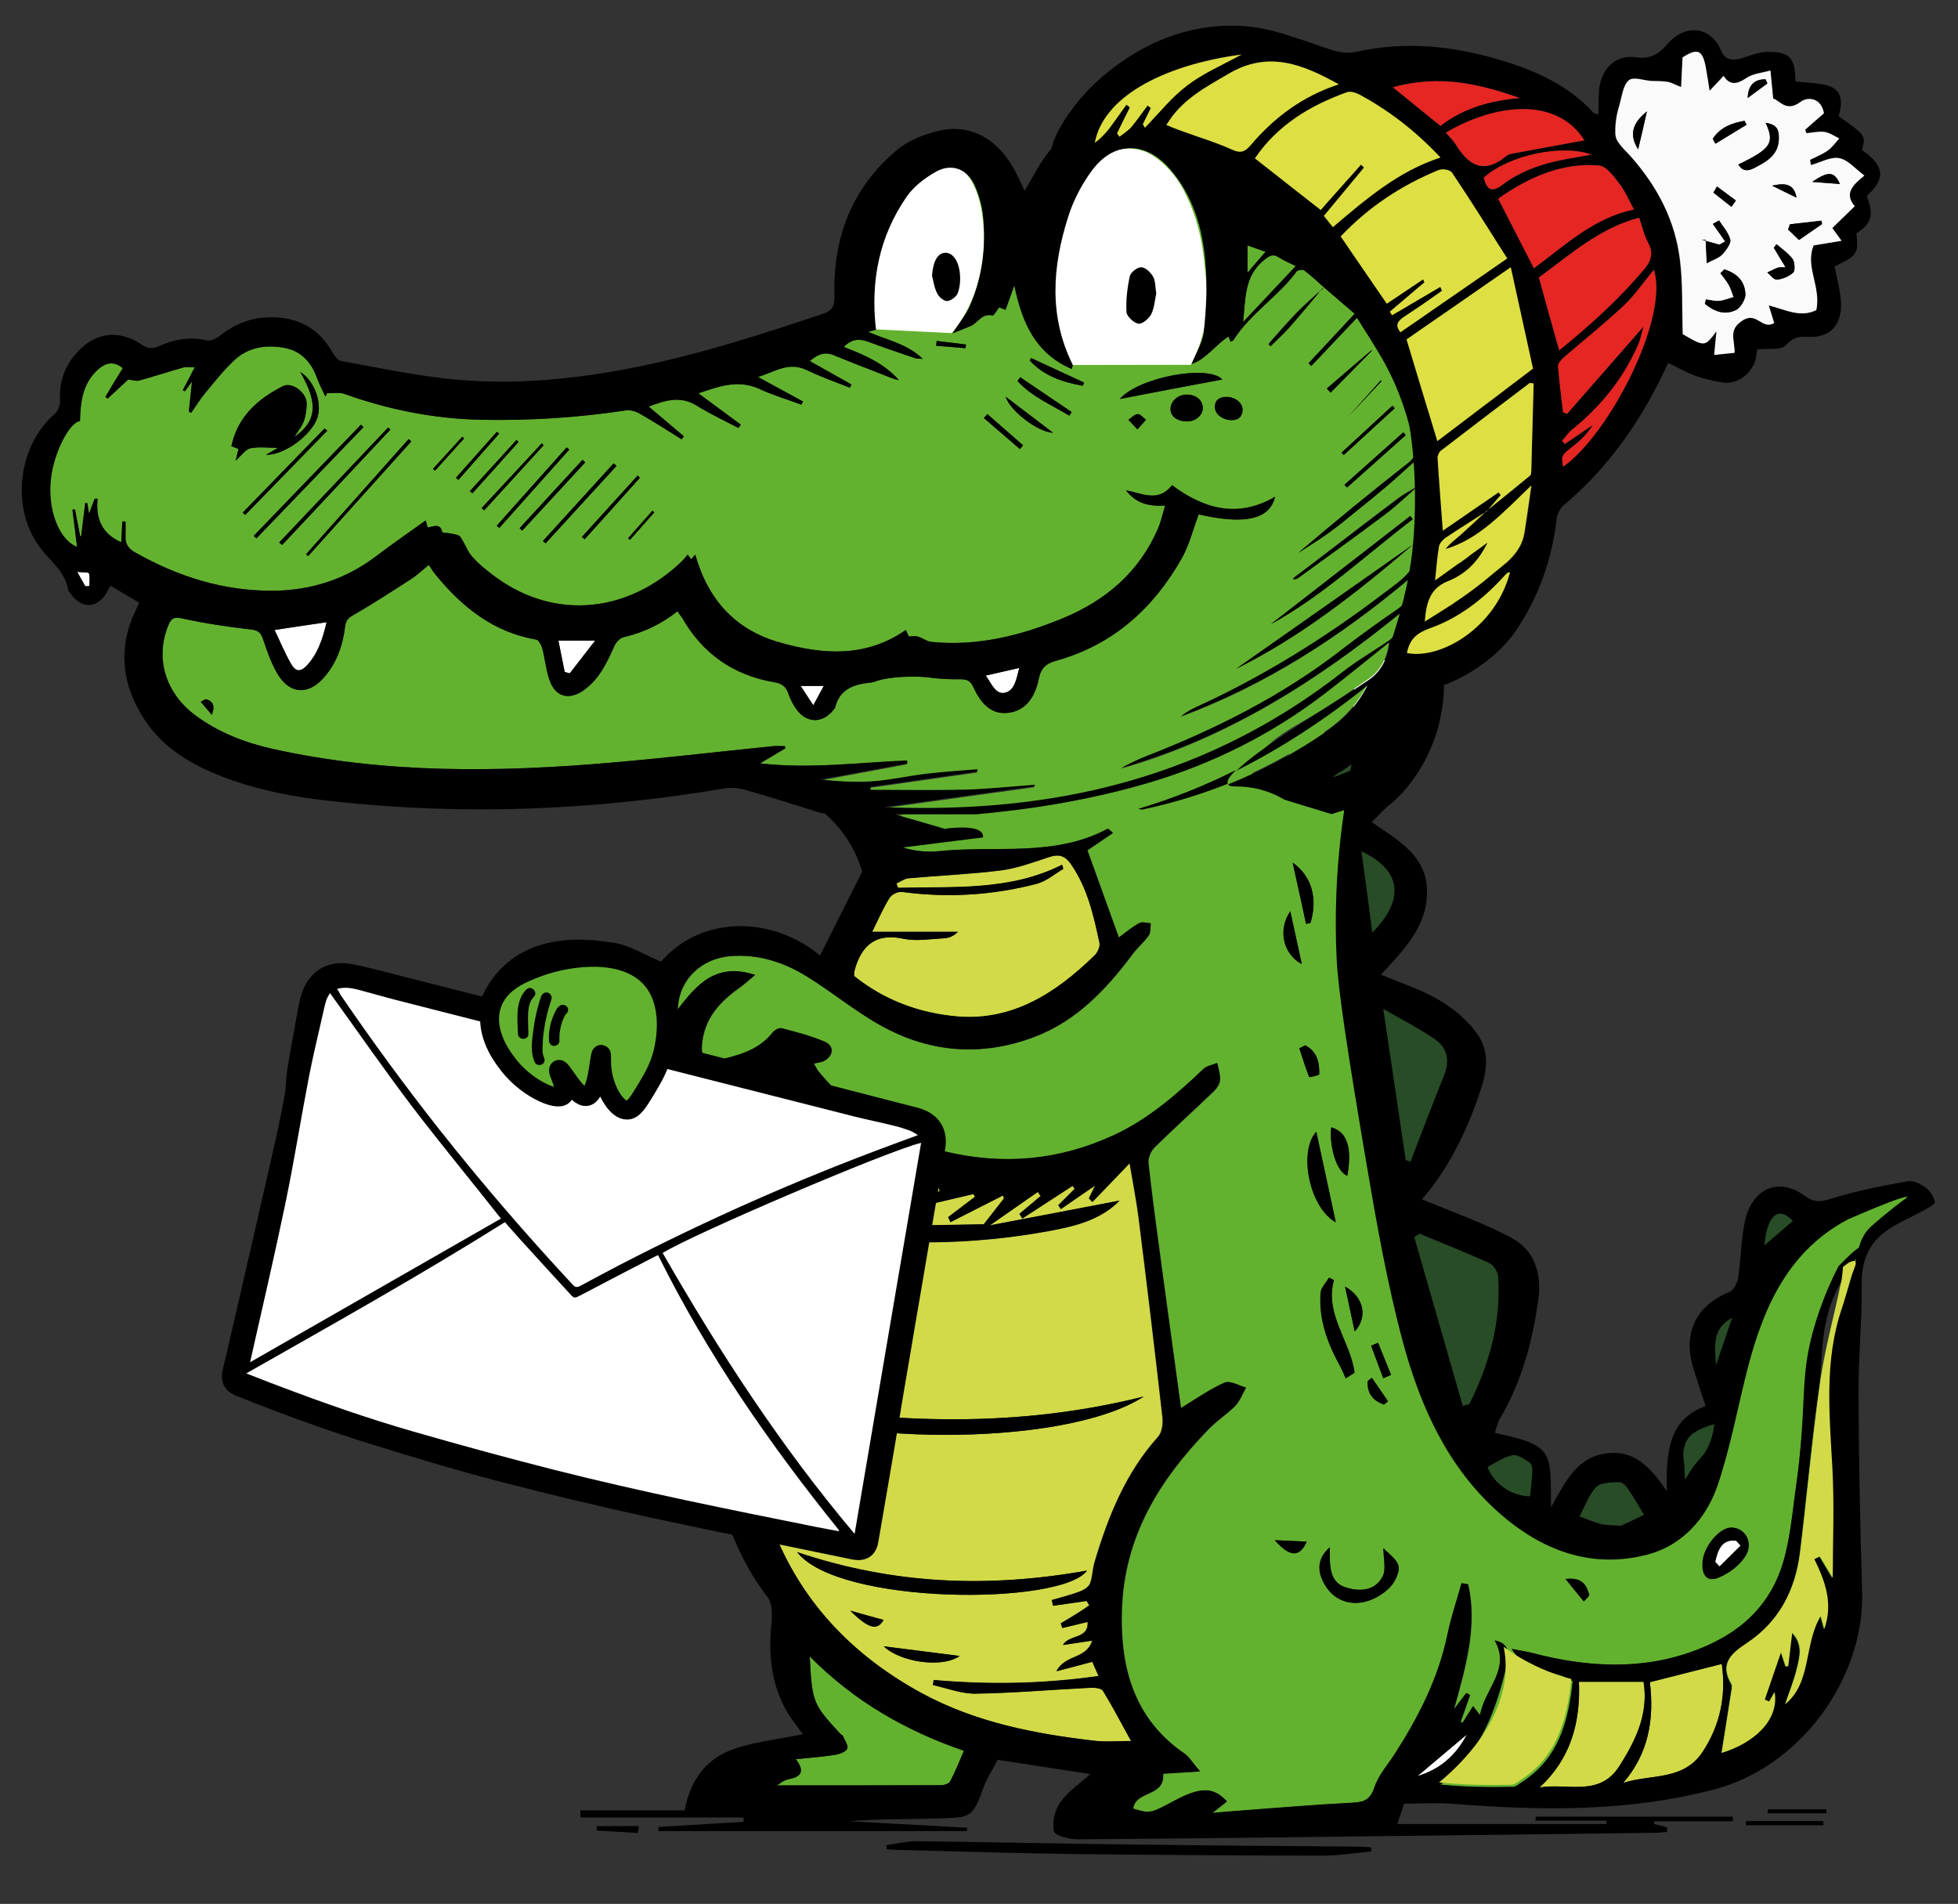 <?xml version="1.0" encoding="utf-8"?>
<!-- Generator: Adobe Illustrator 25.2.1, SVG Export Plug-In . SVG Version: 6.00 Build 0)  -->
<svg version="1.1" id="Capa_1" xmlns="http://www.w3.org/2000/svg" xmlns:xlink="http://www.w3.org/1999/xlink" x="0px" y="0px"
	 viewBox="0 0 933.4 907.6" style="enable-background:new 0 0 933.4 907.6;" xml:space="preserve">
<rect x="0" y="0" width="933.4" height="907.6" fill="#333333" stroke="none"/>
<style type="text/css">
	.st0{fill:#63B22F;}
	.st1{fill:#D2DA48;}
	.st2{fill:#274C26;}
	.st3{fill:#FFFFFF;}
	.st4{fill:#FAFAFA;}
	.st5{fill:#DEDF42;}
	.st6{fill:#E52622;}
	.st7{fill:#63B22F;stroke:#000000;stroke-width:9;stroke-miterlimit:10;}
</style>
<g>
	<path class="st0" d="M587.2,369.1c6.3-3.8,12.5-7.6,18.8-11.4c0.3,0.4,0.7,0.8,1,1.2c-5,4.9-10,9.8-15,14.8c3.8-1.3,8-3.2,12.5-6
		c13.1-8.4,19.7-20.1,22.6-26.5c12.5,21.6,15.8,39.6,16.3,52.2c1.1,23.2-6.5,33.6-3.5,62.8c1.3,12.6,3,13.6,7.1,33.8
		c5.6,27.8,5.5,41.7,8,65.2c2.5,22.7,5.7,52,16.4,84.9c9.6,29.5,18.6,56.1,43.4,75.9c6,4.8,23,18.1,46.9,19.9
		c5.1,0.4,12.5,0.9,21.2-1.9c5.1-1.7,18.3-6.9,30.9-27c15.7-25,11.9-43.4,18-65.6c5.1-18.5,18.2-43.8,55.3-69.4
		c16.5-4.3,21-3.3,21.9-1.5c2.1,4.2-15.2,13-25.3,34.7c-1.3,2.8-2.2,8-5.8,18.7c-8.5,24.9-6,50.3-4.6,75.9c1,17.9,0.2,35.9,0.2,52.7
		c-1.5-2.5-3.8-6.4-6.1-10.2c-0.9,0.4-1.8,0.9-2.7,1.3c5.1,10.4,9.1,21,4.8,33.3c-0.5-1.8-0.9-3.3-1.7-6.2
		c-8.2,13.6-4.2,31.6-16.9,42c1.9-5.7,4.2-11.3,5.6-17.1c1.3-5.5,3.1-11.4-2.3-17c-0.7,5.8-1.3,10.9-1.9,16c-0.4,0-0.8,0-1.2,0
		c-0.5-1.4-0.9-2.9-2.2-6.7c-3.1,8.9-5.4,15.8-7.8,22.7c0.7,0.3,1.4,0.6,2.1,0.9c0.8-1.3,1.5-2.6,2.6-4.5
		c2.3,13.7-10.4,24.5-25.2,28.9c1.5-9.6,3.2-20,4.8-30.4c0.1-0.8,0.2-1.8-0.1-2.4c-6-10.2,0.4-14.9,7.6-19.7
		c14.9-10,22.8-24.8,25.1-43c3.3-26.9,5.7-54,9.5-80.9c2.3-16.1,6.7-31.8,10-47.7c0.5-2.4,0.6-5,0.9-7.5c-3.4,6.5-8.4,17-12.4,30.4
		c-6.9,23.1-4.8,34.4-9.7,74.4c-4.4,35.9-8.4,43.2-11.6,48.8c-8.3,14.6-20.9,22.9-35.5,28.6c-25.9,10-52.2,8.4-78.4,1.6
		c-2.7-0.7-5.4-1.1-10-2c7.6,12.4,20.3,9.4,29.1,15.4c-2,19.4-6.9,36.9-23.9,47.9c-1.5,1-3.1,2.5-4.7,2.5
		c-11.4,0.2-22.8,0.1-34.5-1.1c19.1-14.9,26.6-35.5,31.7-57.8c1.4-6,0-9.9-5.8-10.9c7.8,13.8-4.8,22.9-7,35.6
		c-1.5-1.9-2.2-2.8-3.3-4.3c-1.8,2.8-3.4,5.4-5,7.9c-0.3-0.1-0.7-0.3-1-0.4c1.5-4.3,3-8.5,4.5-12.8c-0.6-0.3-1.1-0.7-1.7-1
		c-1.8,2.3-3.5,4.6-6,7.9c5.6-20.3,11.3-39.6,6.8-59.7c-1-0.2-2.1-0.4-3.1-0.5c-2.3,8.2-5.1,16.4-6.8,24.8
		c-4.4,20.8-13.8,39.1-25,56.5c-3.4,5.3-7.9,10.3-9.8,16.2c-2.3,6.8-6.2,6.9-11.7,7.2c-17.4,0.9-34.9,2.4-52.3,3.7
		c-4.3,0.3-8.6,0.7-13.2,1.1c2.5-2,4.6-3.7,6.9-5.5c-6.3-7-12.6-6.9-24.7-0.5c-11.9,6.4-11.9,6.4-20,3.9c1.2-8.8,15.1-5.3,14.3-16.6
		c4.9-0.3,9.9-0.6,17.6-1.1c-3.4-3.9-5-6.8-7.4-8.5c-23.6-16.2-30.7-40-29.9-68c1-35.7,18.1-62.6,41.2-86.5
		c3.9-4.1,8.8-7.2,12.8-11.2c2.3-2.4,3.5-5.8,5.2-8.8c-3.4-0.9-7.5-3.5-10.2-2.3c-6.9,3-13.2,7.5-20.8,12.1
		c-3.1-22.4-6.1-44.8-9.2-67.3c-2.2-16.5-4.5-32.9-6.3-49.4c-0.3-2.4,1.1-5.8,2.8-7.5c9.3-9.1,18.9-17.8,28.3-26.8
		c1.4-1.4,2.9-3.5,3-5.4c0.2-2.6-0.8-5.4-1.3-8.1c-2.2,0.9-4.8,1.3-6.5,2.8c-13.1,12.5-26.7,24.2-43,31.7
		c-25.8,11.9-52.4,14.3-80.2,7.7c-24.4-5.9-44.1-18.6-60.3-38.1c-0.8-1-1.3-2.2-2.3-3.8c2.1-0.6,3.8-0.6,5.2-1.5
		c4.3-2.6,4.5-7.1-0.1-9c-6.6-2.8-13.6-4.6-20.5-6.4c-1.2-0.3-3.4,1-4.3,2.2c-7.1,8.8-17.2,11-27.1,13.3c-4.9,1.2-6.9-2-6.6-7.1
		c0.9-13,8.5-21,18.1-27.8c2-1.4,3.9-3.2,7.3-6c-18.7-6.1-27.8,4.7-36.9,16.5c0.4-14.2,11.2-24.5,25.6-25.5
		c13-0.9,24.9,2.9,35.9,9.7c11.9,7.3,22.9,16.5,35.1,23.3c23.4,13.1,48,15.1,73.3,5.6c20.1-7.6,34.3-22.6,47-39.6
		c2.3-3.1,5.4-5.6,7.6-8.8c1-1.4,0.7-3.8,1-5.8c-1.8-0.1-4-0.9-5.4-0.1c-3.5,1.9-6.7,4.6-9.8,6.9c-5-14-10-27.6-15-41.6
		c2.6-1.8,7.2-4.9,12.2-8.3c-1.7-1.4-2.3-2.1-2.4-2c-25.5,13.7-53.4,7.9-80.2,10.7c-5.8,0.6-11.6,0.1-17.5-1.7
		c-1.5-5-2.9-10-4.4-14.9C479.6,382.1,533.4,375.6,587.2,369.1z M633.9,737.6c-6.3,5.6-5.8,11.7-2.5,17.6c6.2,10.9,19.7,12,30.6,2.1
		c2.7-2.4,5.3-7.5,4.7-10.6c-0.7-3.6-5.1-6.3-7.2-8.7c0,5.2,1.3,10-0.3,13.3c-3.7,7.4-11.4,7.4-17.7,5.4
		C633.2,754.1,633.9,745.6,633.9,737.6z M825.3,728.2c-5.6,0-13.1,9-13.6,16.3c-0.5,6.7,2.3,9.9,8,7.4c4.7-2,9.5-5.6,12.3-9.9
		C836.2,735.6,832,728.1,825.3,728.2z M635.9,610.2c-0.8-0.4-1.5-0.8-2.3-1.2c-1.4,2.4-3.8,4.7-4,7.2c-0.9,12.4,3.1,23.6,8.9,34.2
		c1.2,2.1,2,4.4,3.1,6.6c1.4-0.9,2.8-1.8,4.2-2.7C643.8,639.4,631.4,626.6,635.9,610.2z M627.5,539.5c-8.6,9.2-3.5,36,9.3,43.2
		C633.7,568,630.6,553.9,627.5,539.5z M622.6,440.4c0.7-0.1,1.4-0.3,2.1-0.4c3.6-11.3,0.8-22.3-8.5-28.8
		C618.6,421.8,620.6,431.1,622.6,440.4z M642.3,560.5c2.3-13.5-0.1-21-7.7-23.1C633.6,547.3,637.5,558.8,642.3,560.5z M615.1,434.4
		c-6,8.6-3.6,20.5,5.5,25.2C618.9,451.8,617.2,444,615.1,434.4z M645.8,634.7c6.5-7,4.2-16.6-4.6-21.4
		C642.8,620.8,644.1,626.9,645.8,634.7z M622.2,498.3c-0.9,0.5-1.8,0.9-2.8,1.4c1.5,4.6,2.9,9.2,4.7,13.7c0.1,0.3,4.8-0.8,4.8-1.3
		C629.1,506.2,627.6,501,622.2,498.3z M607.7,734.2c7.2,8.3,12,8.2,15.2,0.7C618.2,734.7,614,734.5,607.7,734.2z M659.4,657
		c1.3-0.5,2.5-1.1,3.8-1.6c-2.1-5.1-4.2-10.2-6.2-15.3c-1.1,0.5-2.2,0.9-3.3,1.4C655.6,646.7,657.5,651.8,659.4,657z M746.3,752.7
		c3.7,4.5,6.2,7.6,8.7,10.7c0.9-1.1,2.8-2.5,2.6-3.2C756.3,755.7,754.4,751.7,746.3,752.7z M654,656.8c-0.7,0.5-1.4,1.1-2.1,1.6
		c-0.3,6.2,2.9,9.4,7.8,11.2c0.6-0.5,1.3-1,1.9-1.6C659.1,664.2,656.6,660.5,654,656.8z M865.7,762.7c3.6-7.4,1.9-11.8-5.9-15.5
		C861.8,752.4,863.7,757.3,865.7,762.7z"/>
	<g>
		<path d="M422.5,879.6c4.8-0.7,9.7-1.9,14.5-1.9c32.1,0.4,64.3,1.1,96.4,1.5c38.1,0.5,76.1,0.8,114.2,1.1c2,0,4,0.2,6,0.3
			c0.1,0.7,0.1,1.3,0.2,2c-7.7,0.7-15.4,2-23.2,2c-40.1-0.1-80.3-0.3-120.4-0.8c-28-0.4-56-1.3-84-2c-1.2,0-2.3-0.2-3.5-0.3
			C422.7,880.9,422.6,880.3,422.5,879.6z"/>
		<path d="M869.3,870.1c-12.3,0-24.7,0-37,0c0-0.7,0-1.3,0-2c12.3,0,24.6,0,36.8,0C869.2,868.8,869.3,869.5,869.3,870.1z"/>
		<path d="M870.7,864.4c-9.3,0-18.7,0-28,0c0-0.6,0-1.3,0-1.9c9.3,0,18.7,0,28,0C870.7,863.1,870.7,863.8,870.7,864.4z"/>
		<path d="M304.1,873.8c-6.6-0.4-13.2-0.8-19.7-1.2c0-0.7,0.1-1.4,0.1-2.1c6.7,0,13.4,0,20.1,0C304.4,871.6,304.3,872.7,304.1,873.8
			z"/>
		<path class="st1" d="M471.5,584.2c7.7-5.4,15.4-10.7,23.1-16.1c0.5,0.7,0.9,1.4,1.4,2c-3.4,2.8-6.7,5.7-10.1,8.5
			c0.4,0.7,0.9,1.5,1.3,2.2c8-5.2,16-10.4,24-15.6c0.3,0.5,0.7,1,1,1.5c-2.6,2.6-5.2,5.2-7.8,7.8c0.4,0.6,0.8,1.2,1.2,1.8
			c5-3.5,10.1-7,16.4-11.3c-1.4,3-2.2,4.6-3,6.2c0.5,0.6,1.1,1.1,1.6,1.7c5.8-6,11.6-12,17.8-18.5c1.5,8.9,3.2,17.5,4.3,26.1
			c4,31.7,7.8,63.5,11.4,95.3c0.3,3-0.3,7.2-2.2,9.2c-15.3,17-23.7,37.8-30.2,59.7c-1,3.3-0.9,7-2.2,10.2c-0.7,1.7-3.1,3.1-5,3.8
			c-4.3,1.6-8.8,2.7-13.2,4c0.2,0.9,0.4,1.8,0.6,2.7c5.3-0.8,10.7-1.5,16-2.3c0.4,0.7,0.8,1.4,1.3,2.1c-2,1.4-4,2.8-6,4
			c-2.5,1.6-5.1,3.1-7.6,4.6c0.2,0.7,0.5,1.5,0.7,2.2c3.6-0.9,7.3-1.7,12.1-2.9c0.5,8.4-8.6,5.8-11.8,11c4.9-0.7,8.7-1.3,14-2.1
			c-2.9,9.1-12.5,6.3-17.1,14.6c6.6-1.7,11.6-3,17.1-4.5c0.7,1.5,1.6,3.6,3,6.8c-26.6,3.8-52.6,4.2-78.6,1.9
			c-0.1,0.8-0.2,1.6-0.4,2.4c6.8,1.5,13.6,4.2,20.4,4.1c18.2-0.3,36.3-1.9,54.5-2.8c2.1-0.1,5.3,0.1,6.2,1.5
			c4.6,7.5,8.7,15.4,13.4,23.9c-6,0-11.9,0.6-17.6-0.1c-28.3-3.3-56.2-8.7-81.8-22.5c-31.4-17-56.3-41.7-70.2-75.9
			c-6.9-16.9-9.7-36.1-11.6-54.6c-2.8-27.5,2.2-54.7,8.3-81.5c5.3-23.4,10.4-46.8,16-72c3.7,4.1,6,6.6,8.3,9.2
			c-1.4,0.7-2.6,1.3-3.8,2c16.6,10.3,32.8,20.4,49.4,30.6c0,0.1-0.9,1.5-1.7,2.8c4.4-0.8,8.6-1.5,12.9-2.2c0.2,0.7,0.5,1.4,0.7,2
			c-2.6,1.6-5.2,3.2-7.7,4.7c0.2,0.7,0.5,1.5,0.7,2.2c7.7-1.8,15.4-3.6,23.1-5.4c0.2,0.4,0.4,0.9,0.7,1.3c-4.3,3.2-8.5,6.5-12.8,9.7
			c0.4,0.8,0.7,1.6,1.1,2.4c8.3-4.2,16.7-8.5,25-12.7c0.2,0.5,0.3,0.9,0.5,1.4c-3.2,4.1-6.5,8.3-9.7,12.4c-16.7,0.3-33.3,0.6-50,0.8
			c-14.2,0.1-28.3,0-43.1,0c4.8,1.3,9.3,3.1,13.9,3.8c36.8,5.7,73.7,5.3,110.3-1.4c12.2-2.2,24.6-5.2,33.7-14.5
			C513.1,576.3,492.3,580.3,471.5,584.2z M545.3,665.7c-59.6,15-119.5,13.2-181.2,2.4C390.6,688.1,505.8,691.3,545.3,665.7z
			 M518.2,748.7c-47.3,8.5-92.3,6.6-138.2-8.8C399.8,765.3,506.1,765.4,518.2,748.7z M421.3,784.8c7.6,7.4,27.6,10.7,36.2,4.6
			C444.4,787.7,433.2,786.3,421.3,784.8z M405.3,767.8c8.9,8.8,13,9.6,15.9,4.4C415.8,770.8,410.5,769.3,405.3,767.8z M394.4,652.1
			c-3.3-2.9-4.6-5-5.9-5c-2.1,0.1-4,1.7-6,2.7c1.2,1.3,2.3,3.4,3.8,3.7C388,654.1,390.1,653,394.4,652.1z"/>
		<path class="st1" d="M506.4,412.3c-25,12.6-51.8,10.3-78.2,11c-0.3-0.7-0.6-1.4-0.8-2.1c2-0.9,3.9-2.4,6-2.5
			c14.5-1.3,29.2-1.9,43.6-3.7c7.8-1,15.4-3.8,22.9-6.3c4.8-1.6,7.8-1,10.9,3.6c7.7,11.2,10.6,24.2,13.4,37.2
			c0.4,1.8-0.9,4.7-2.4,6.1c-18.5,18-39.2,31.3-65.6,29c-18-1.6-34.7-7.8-49-19.3c0-1.3-0.1-1.8,0-2.3c3.3-12.6,10.4-18.3,23.4-15.5
			c6.2,1.3,12.8,0.1,19.2-0.2c2.4-0.1,4.7-1,6.8-3.1c-13.3,0-26.5,0-40.9,0c3-6.1,5.3-11.4,8.3-16.2c1.1-1.7,4.1-3.1,6.1-2.8
			c21.6,2.9,43,1.6,64.1-3.9c4.5-1.2,8.4-4.6,12.6-7.1C506.8,413.6,506.6,412.9,506.4,412.3z"/>
		<path class="st0" d="M258.2,477.9c-4.4-3.8-7.2-1.7-9.8,1.8c-7.4,9.9-8.8,14.7-11,39.7c-2.9-3.1-5.4-4.8-6.4-7.2
			c-5.2-12.7,0.4-23,9-30.7c15-13.5,32.4-21.1,52.8-18c8.7,1.3,13.5,6.7,13.5,16.1c0,7.8,1.8,13.9,8.8,17.9c1.9,1.1,3,4.7,3.5,7.4
			c2.5,12.3,10.9,18.1,22.5,15.1c7.8-2,15.6-3.9,25.2-6.3c-11.9,11.5-21.8,22.8-37.4,24.8c-13.1,1.7-22.5-9.3-19-22.7
			c3.3-12.7-4.8-26-17.2-28c-16.4-2.5-23.6,1.4-31.4,17c-3.1,6.3-3.8,6.6-11.3,5.2C248.2,498.3,253.6,488.4,258.2,477.9z"/>
		<path class="st0" d="M379.4,838.6c6.7-0.7,12.8-1.1,18.9-2.1c2-0.3,4.9-1.4,5.6-2.9c0.6-1.4-1.2-4-2.1-6.1c-0.2-0.4-0.8-0.6-1.2-1
			c-13.1-14.2-13.4-14.8-14.6-36.9c21.2,21.4,45.7,35.4,73.5,45c-2.2,5.1-4.1,9.9-6.5,14.5c-0.6,1.2-2.9,1.9-4.4,1.9
			c-26.2,0.1-52.4,0.1-78.3,0.1c1.3-0.7,3.3-2.5,5.5-2.9C381.6,847.1,384,844.7,379.4,838.6z"/>
		<path class="st0" d="M349.9,586.1c-32.8,5.5-54-15.7-64.8-38.5c-0.7-1.6,0.5-5.7,2-6.7c5.8-3.9,10.7-6.7,16.6,2.3
			c8.3,12.8,27.2,14.8,42.8,6.7c5.2-2.7,10.1-5.9,15.5-9.1C357.9,556.2,353.8,571.4,349.9,586.1z"/>
		<path class="st2" d="M697.3,670.2c-7.7-26.8-15.4-53.6-23.1-80.4c0.9-0.6,1.7-1.2,2.6-1.7c11,4.6,22.1,8.9,33,13.9
			c2.1,0.9,4.3,4.3,4.4,6.6c1.5,21.7-4.3,41.7-13.7,60.7C699.5,669.6,698.4,669.9,697.3,670.2z"/>
		<path class="st1" d="M786.5,801.9c11.8-3,22.5-5.7,34.3-8.7c2.1,15-0.7,29-9,41.7c-9.2,14.2-24.9,10.7-38,15
			C785.8,836.1,788.7,819.7,786.5,801.9z"/>
		<path class="st1" d="M733.9,852.1c14.7-13.5,19.6-30.7,18.8-50.4c10.5,0,20.3,0,30.8,0c2.5,15.2-3.7,27.8-11.4,40
			C762.6,856.9,747.3,849.8,733.9,852.1z"/>
		<path class="st3" d="M646.4,376.5c0.7-22.8-4.9-44.6,2.9-67.5c5.9,3.5,12.5,5.8,16.8,10.5c3.2,3.4,5.5,10.3,4.6,14.8
			c-3.1,15.2-8.7,29.6-20.7,40C649.3,375,648.3,375.4,646.4,376.5z"/>
		<path class="st2" d="M670,552.9c-3.5-23.4-6.9-46.9-10.7-72.1c8.8,5.1,16.9,9.3,24.5,14.4c6.1,4.1,7.5,10.3,4.6,17.5
			c-5.5,13.6-10.7,27.4-16,41.1C671.5,553.5,670.7,553.2,670,552.9z"/>
		<path d="M471.5,584.2c20.8-4,41.6-7.9,62.2-11.9c-9.1,9.3-21.5,12.2-33.7,14.5c-36.6,6.7-73.5,7.1-110.3,1.4
			c-4.6-0.7-9.1-2.4-13.9-3.8c14.8,0,28.9,0.1,43.1,0c16.7-0.2,33.3-0.5,50-0.8C469.7,583.9,470.6,584,471.5,584.2z"/>
		<path class="st2" d="M772.8,727.3c-4.6-0.4-7.3-0.3-9.7-0.9c-3.4-0.9-6.7-2.4-10.1-3.6c2.5-4.7,4.3-10.3,7.8-13.9
			c2.2-2.3,7.1-2.2,10.8-2.4c1.4-0.1,3.3,1.6,4.3,3.1c2.8,4,5.2,8.3,7.8,12.5C779.7,724.1,775.5,726.1,772.8,727.3z"/>
		<path class="st2" d="M654.2,444.6c-1.8-13.8-3.5-26.4-5.2-38.8C667.5,414.4,670.4,428.2,654.2,444.6z"/>
		<path class="st0" d="M274.6,526c0.6-5.9,1.1-10.3,1.7-15.5c2.5,1.2,4.4,2.1,6.4,3c0.4-0.3,0.8-0.6,1.1-0.9c-1.5-2-3-4-5.9-8
			c4.1-0.9,7.5-2.5,10.8-2.1c2,0.2,5.6,4,5.3,5.2c-1.3,4.5-3,9.6-6.2,12.7C284.9,523.3,280,523.9,274.6,526z"/>
		<path class="st2" d="M854.7,582c-5.2,4.5-10.5,9-13.6,11.7C842.2,580.1,847.3,574.3,854.7,582z"/>
		<path class="st3" d="M675.7,846.7c7.4-6.2,14.8-12.5,23.6-19.9C693.5,837.8,685.7,843.6,675.7,846.7z"/>
		<path class="st2" d="M825.8,628.1c-2.7,8.1-5.1,14.9-7.8,22.8C817.6,642,815.7,633.7,825.8,628.1z"/>
		<path d="M633.9,737.6c0.1,8-0.6,16.5,7.6,19.1c6.3,2,14,2,17.7-5.4c1.6-3.2,0.3-8.1,0.3-13.3c2.1,2.4,6.5,5.2,7.2,8.7
			c0.6,3.1-2.1,8.1-4.7,10.6c-10.9,9.9-24.4,8.9-30.6-2.1C628,749.3,627.6,743.2,633.9,737.6z"/>
		<path d="M825.3,728.2c6.7,0,10.9,7.4,6.6,13.8c-2.8,4.3-7.6,7.9-12.3,9.9c-5.7,2.5-8.5-0.7-8-7.4
			C812.2,737.1,819.7,728.2,825.3,728.2z M817.7,744.5c0.7,0.7,1.3,1.5,2,2.2c3.3-3.3,6.7-6.6,10-9.9c-0.7-0.8-1.4-1.5-2.1-2.3
			C820.8,733.7,819.1,738.9,817.7,744.5z"/>
		<path d="M635.9,610.2c-4.5,16.4,7.9,29.2,9.8,44.2c-1.4,0.9-2.8,1.8-4.2,2.7c-1-2.2-1.9-4.5-3.1-6.6c-5.8-10.6-9.8-21.8-8.9-34.2
			c0.2-2.5,2.6-4.8,4-7.2C634.4,609.4,635.2,609.8,635.9,610.2z"/>
		<path d="M627.5,539.5c3.1,14.3,6.1,28.4,9.3,43.2C624,575.6,618.9,548.7,627.5,539.5z"/>
		<path d="M622.6,440.4c-2-9.3-4-18.6-6.4-29.2c9.3,6.5,12,17.5,8.5,28.8C624,440.1,623.3,440.3,622.6,440.4z"/>
		<path d="M642.3,560.5c-4.9-1.7-8.7-13.2-7.7-23.1C642.2,539.5,644.7,547,642.3,560.5z"/>
		<path d="M615.1,434.4c2.1,9.6,3.8,17.4,5.5,25.2C611.6,454.9,609.1,443,615.1,434.4z"/>
		<path d="M645.8,634.7c-1.7-7.8-3-14-4.6-21.4C650,618.2,652.3,627.7,645.8,634.7z"/>
		<path d="M622.2,498.3c5.4,2.7,6.9,7.8,6.7,13.8c0,0.5-4.7,1.5-4.8,1.3c-1.8-4.5-3.2-9.1-4.7-13.7
			C620.4,499.3,621.3,498.8,622.2,498.3z"/>
		<path d="M607.7,734.2c6.2,0.3,10.5,0.5,15.2,0.7C619.7,742.4,614.9,742.5,607.7,734.2z"/>
		<path d="M659.4,657c-1.9-5.2-3.9-10.3-5.8-15.5c1.1-0.5,2.2-0.9,3.3-1.4c2.1,5.1,4.2,10.2,6.2,15.3
			C661.9,655.9,660.7,656.5,659.4,657z"/>
		<path d="M746.3,752.7c8.1-0.9,10.1,3.1,11.3,7.5c0.2,0.7-1.7,2.1-2.6,3.2C752.5,760.3,749.9,757.2,746.3,752.7z"/>
		<path d="M654,656.8c2.6,3.7,5.1,7.5,7.7,11.2c-0.6,0.5-1.3,1-1.9,1.6c-4.9-1.8-8.1-5-7.8-11.2C652.6,657.8,653.3,657.3,654,656.8z
			"/>
		<path d="M865.7,762.7c-2-5.3-3.9-10.2-5.9-15.5C867.6,750.9,869.4,755.3,865.7,762.7z"/>
		<path d="M545.3,665.7c-39.4,25.6-154.6,22.4-181.2,2.4C425.7,678.9,485.6,680.7,545.3,665.7z"/>
		<path d="M518.2,748.7c-12.1,16.7-118.5,16.6-138.2-8.8C425.9,755.3,470.9,757.1,518.2,748.7z"/>
		<path d="M421.3,784.8c11.9,1.5,23.1,2.9,36.2,4.6C448.9,795.4,428.9,792.2,421.3,784.8z"/>
		<path d="M405.3,767.8c5.2,1.5,10.5,2.9,15.9,4.4C418.3,777.4,414.2,776.6,405.3,767.8z"/>
		<path d="M394.4,652.1c-4.3,0.9-6.4,1.9-8.1,1.5c-1.5-0.4-2.5-2.4-3.8-3.7c2-1,4-2.6,6-2.7C389.8,647.1,391.1,649.2,394.4,652.1z"
			/>
		<path class="st3" d="M817.7,744.5c1.3-5.6,3.1-10.8,9.9-10c0.7,0.8,1.4,1.5,2.1,2.3c-3.3,3.3-6.7,6.6-10,9.9
			C819,746,818.4,745.2,817.7,744.5z"/>
		<path class="st0" d="M425.3,387.6c6,0,12,0.1,18,0.1c6.1,0.2,14.7,0.3,25.1-0.3c18.7-1.1,32.8-4,45.2-6.5
			c10.3-2.1,20.5-4.2,33.7-8.2c34.3-10.5,57.2-24.5,62.6-27.8c7.5-4.6,14.8-9.6,21.9-15.1c10.3-7.9,20.3-16.1,30.4-24.2
			c0,0-0.1,0,0,0c-0.7,7.5-3.9,14-9.9,18.1c-6.2,4.3-10.8,7.4-16.1,10.9c-14.3,9.4-22.3,12.6-29.8,19c-9.6,8.1-15.1,15.8-22.6,17.8
			c-0.8,0.2-5.1,1.3-10.9,3.2c-2.9,0.9-4.8,1.7-5.6,1.9c-5.7,1.6-11,2-25.9,5c-8.3,1.7-14.4,3.1-19.2,4.4c-14.7,3.9-24.9,6-26.5,6.4
			C484.2,395,464.1,395.9,425.3,387.6z"/>
		<path class="st2" d="M631.6,113.6c-0.7-1.6-1.3-3.3-1.8-4.5c-1.4,0-3.3,0-5.2,0c0.6-2.4,1.2-4.8,1.9-7.5c-2.7,1.3-4.3,8.4-9.2,2.4
			c1.6-2.4,3.2-5,4.8-7.6c-0.2-0.2-0.5-0.4-0.7-0.6c-1.5,1.8-2.9,3.8-4.6,5.4c-1,0.9-2.7,1.1-4.1,1.6c0-1.4-0.2-2.9,0.2-4.1
			c0.6-1.7,1.7-3.2,2.8-5.1c-4.6,0.6-3.8,9-10.6,6.1c1.5-3,2.9-5.7,4.2-8.4c-0.2-0.2-0.3-0.3-0.5-0.5c-1.2,1.5-2.7,2.9-3.6,4.6
			c-2.2,4.1-5.1,4.7-9.4,2c1.4-2.5,2.9-5,4.3-7.5c-0.2-0.2-0.5-0.4-0.7-0.6c-1.5,2-2.8,4.1-4.5,5.8c-1.2,1.2-3,1.8-4.5,2.7
			c-1.1-2.5-2.4-4.9-3.1-7.5c-0.2-0.7,1.5-2.5,2.6-2.7c13.5-3.4,26.4-2.5,37.9,6c5.1,3.8,6.7,10.5,5.4,19.2
			C632.7,113,632.1,113.3,631.6,113.6z"/>
		<path class="st2" d="M687.5,189.2c-3.8-7.4,4.9-9.5,6.3-15.4c-3.2,2.8-5.9,5.1-8.6,7.6c-3.8-4.5,0.7-5.2,2.5-7
			c2.1-2,4.4-3.9,6.6-5.9c-0.3-0.4-0.6-0.8-0.9-1.2c-3.6,2.5-7.1,5-10.8,7.7c-2.6-2.9-3.6-5.2,0.4-7.7c1.9-1.2,3.3-3.1,4.3-5.6
			c-2.7,1.9-5.5,3.7-8.2,5.5c-4.3-5-4.3-5,1.9-12.3c-2.1,1.4-4.1,2.9-7.3,5.1c-0.8-3.1-1.5-5.6-2.1-7.9c-5,2.3-3.7-4.9-7.6-6.3
			c11.7-2.1,27.1,5.6,31.5,15.2C699.7,170,696.6,181.3,687.5,189.2z"/>
		<path class="st0" d="M651.8,326.4c-5,9.7-11.5,16.3-19.3,21.7c-26.7,18.4-56,31.1-87.7,37.8c-0.6,0.1-1.2,0-1.9-0.4
			C582.9,373.5,618.3,353.1,651.8,326.4z"/>
		<path class="st3" d="M155.7,296.6c-1.9,8.1-4.2,14.9-9.2,20.4c-3.2,3.5-5.5,3.4-7.8-0.6c-2.9-5.1-5.2-10.6-7.8-16.1
			C139.5,299,147.2,297.9,155.7,296.6z"/>
		<path class="st3" d="M269.2,320.3c-1-4.8-1.9-9.5-3-14.9c5.8,0,10.8,0,17.5,0c-4.4,5.7-8.3,10.7-12.1,15.6
			C270.8,320.8,270,320.6,269.2,320.3z"/>
		<path class="st3" d="M485.9,318.4c-1.4,5.4-2.2,11-7.1,11.9c-4.3,0.7-6.1-4.4-8.9-8.2C475.5,320.8,480.2,319.7,485.9,318.4z"/>
		<path class="st2" d="M635.5,370.5c8.5-5.9,17-11.7,25.5-17.6C654.6,361.6,646,367.5,635.5,370.5z"/>
		<path class="st2" d="M690.9,288.4c1.2-4.6,2.1-9.2,3.6-13.6c0.5-1.5,2.6-2.5,4-3.7c0.6,0.4,1.1,0.9,1.7,1.3
			c-2.6,5.6-5.3,11.1-7.9,16.7C691.8,288.9,691.4,288.7,690.9,288.4z"/>
		<g>
			<path class="st0" d="M675.5,232.1c0.2,8.4-0.2,16.9,0.6,25.2c1.4,13.7-8,19.3-17.1,26.2c-27.9,21.2-57.5,39.6-89.5,54.2
				c-2.4,1.1-4.7,2.5-6.8,4.1c40.4-15,76-38,109-65.7c1.6,6.3-0.8,11.2-5.8,14.7c-9.2,6.3-18.2,12.8-27,19.6
				c-28.3,21.9-59.9,37.7-93,50.6c-4,1.6-7.9,3.5-11.7,5.5c50.4-14.3,93.6-41.7,133.9-74.6c-0.6,5.3-1.8,10.2-6,13.7
				c0,0,0.1,0,0.1,0c-7.6,5.1-15.5,9.7-22.6,15.3c-37.7,29.5-79.9,48.7-126.8,58c-30.3,6-60.9,7.6-91.7,6.4c24-3.3,47.9-6.7,71.9-10
				c0-0.2-0.1-0.4-0.1-0.7c-10.9,0.8-21.9,2-32.8,2.3c-15.1,0.4-30.3,0.1-45.4,0.1c0-0.5,0-0.9-0.1-1.4c17-2.4,34.1-4.9,51.1-7.3
				c0-0.4-0.1-0.7-0.1-1.1c-8.3,0.7-16.6,1.2-24.8,2.2c-8.3,1-16.4,2.9-24.7,3.5c-8.4,0.6-16.8,0.1-25.2-0.8
				c13.8-2.6,27.6-5.1,41.4-7.7c-0.1-0.5-0.1-0.9-0.2-1.4c-22.8,0.4-45.7,3.6-69.7,0.9c4.7-2.8,8.4-5,12.1-7.2
				c-0.1-0.3-0.2-0.7-0.3-1c-1.9,0-3.8-0.2-5.7,0c-25.5,2.6-50.9,5.6-76.5,7.8c-54.1,4.7-108.1,5.4-161.5-6.4
				c-13.5-3-26.1-7.8-37.3-16.1c-14.4-10.7-19.3-27.4-12.9-42.9c1.3-3.2,2.6-4.2,6.6-3.3c10.8,2.4,21.9,4,32.9,5.3
				c3.4,0.4,4.6,1.5,5.7,4.7c2,5.9,4.1,12.1,7.4,17.3c5.7,8.8,14.1,9.1,21.2,1.3c6.4-7,9.4-15.7,10.5-24.9c0.4-3.1,1.8-4.1,4.4-5.6
				c9.3-5.3,18.4-11.3,27.4-17.1c2.5-1.6,4.6-3.7,8.1-6.5c1.2,1.8,2.2,3.5,3.5,5c12.6,15.3,27.4,27.1,47.7,30.6
				c1.2,0.2,2.4,2.6,2.9,4.2c1.4,5.4,1.8,11.2,3.9,16.3c3,7.1,9.2,8.2,15.6,3.8c7.6-5.3,11.3-13.3,14.9-21.4c0.8-1.7,2.6-3.6,4.2-4
				c9.4-2.2,17.9-6.1,25.8-12.4c0.8,1.2,1.6,2.2,2.3,3.2c9.8,17.1,24.5,27.3,43.8,30.6c3.5,0.6,5.6,1.9,6.8,5.4
				c0.9,2.8,2.4,5.6,4.1,7.9c4.9,6.4,12.3,6.3,17.3,0c0.3-0.4,0.7-0.8,0.9-1.2c2.1-8.9,9-11.1,16.8-11.9c1.1-0.1,2.3-0.5,3.4-0.9
				c5.5-1.9,17.9-2.4,24-1.6c5.1,0.7,10.3,1,15.4,0.9c3.1,0,4.8,0.6,6.2,3.6c3.3,7.2,8.1,13.5,16.8,12.4c8.7-1.1,12.8-8.1,14.4-16
				c1.1-5.4,3.5-7.5,8.6-8.9c26.8-7.5,46-24.8,59.5-48.5c3.7-6.5,5.5-14.1,8.2-21.2c21.6,5,33.9,2.6,36.4-8.4
				c-18.1,10.6-34.3,5.5-49.1-5.5c-6.6,8.3-13.8,4-22,2.4c5,6.4,10.9,7.7,18.7,7.3c-1.2,4-2,7.7-3.4,11c-9,20.7-24.8,34.2-45.3,42.7
				c-20.1,8.3-40.8,13.5-62.7,11.3c-2.2-0.2-4.2-1.9-6.4-2.5c-1.2-0.4-2.7-0.1-4.4-0.1c-0.4-0.8-0.9-2-1.4-3.1
				c-19.1,13.3-39.5,11.8-60,6c-21.3-6-34.3-20.4-40.4-41.9c-0.6,0.7-1.2,1.4-2,2.2c-0.5-0.7-1-1.4-1.6-2.2c-1,1.1-1.7,2.2-2.7,3.1
				c-25.2,24.3-60,28.6-88.7,7.7c-4-2.9-8-6.1-11.3-9.8c-2.4-2.7-3.6-6.6-5.8-9.6c-0.8-1-2.9-1.1-4.5-1.5c-1.4-0.3-3.9-0.2-4-0.6
				c-1-4.7-4.2-2.5-7-2.3c-0.3-1-0.5-1.9-0.9-3.3c-8,5.7-15.8,11.1-23.3,16.8c-14.4,11-30.6,16.4-48.7,16.7
				c-24,0.3-45.9-6.6-66.6-18.3c-3-1.7-4.7-4-4.5-7.6c0.1-2.4,0-4.7,0-7.1c-0.5,0-1,0-1.5,0c-0.2,3.2-0.3,6.4-0.5,9.9
				c-9.2-4-12.3-11.2-11.3-20.8c-0.5,0-0.9,0.1-1.4,0.1c-0.8,2.2-1.7,4.3-2.7,7.1c-0.3-2-0.6-3.5-0.8-5c-0.3,0-0.7-0.1-1-0.1
				c-0.6,5.2-1.3,10.4-1.9,15.7c-0.2,0.1-0.3,0.1-0.5,0.2c-0.8-4.3-1.7-8.6-2.5-12.9c-0.4,0.1-0.8,0.1-1.2,0.2
				c0.8,6,1.5,11.9,2.2,17.7c-8.7-3.4-14.3-18-12.4-33c1.5-12.1,8.6-26.2,13.8-27c0.2-8.7,1.1-17.3,7.9-23.9
				c4.4-4.3,8.3-4.7,12.5-1.3c-2.8,4.5-5.6,9.1-8.3,13.7c0.4,0.3,0.7,0.5,1.1,0.8c3.5-3.3,7.1-6.6,9.8-9.1c2.4,0.3,3.9,0.9,5.2,0.5
				c7-1.9,13.9-4.2,21-6.2c1.6-0.4,3.4-0.1,5.5-0.1c-2.1,4.1-3.9,7.5-5.7,10.9c0.3,0.2,0.6,0.4,1,0.5c0.8-1.1,1.7-2.3,3.4-4.6
				c-0.6,5.6-1,9.9-1.5,14.3c0.4,0.2,0.7,0.4,1.1,0.6c2.3-3.3,4.4-6.7,6.9-9.7c4.4-5.3,8.8-10.9,13.9-15.6c6.4-5.9,14.6-7.2,23-5.8
				c8.3,1.3,13.4,6.7,16.2,14.5c1.1,3.1,2.7,5.9,4,8.9c0.3-0.6,0.5-1.1,0.8-1.7c2.8,0.1,5.8-0.5,8.3,0.4c21,7.5,42.5,11.8,64.8,12.3
				c23.3,0.5,46.5-1,69.6-4.5c2.2-0.3,4.9,0.7,6.9,1.9c6.6,3.8,13,7.9,19.4,11.9c0.4-0.5,0.7-0.9,1.1-1.4c-5.5-4.6-11-9.3-16.8-14.2
				c7.8-2.9,14.9-5.3,22.8-0.5c6.4,4,13.3,7.2,20,10.7c0.4-0.5,0.7-1,1.1-1.6c-6.7-4.9-13.3-9.8-20.2-14.9
				c9.5-3.2,18.8-6.8,29.1-2.1c6.4,3,13.3,5,20,7.5c0.3-0.5,0.5-1,0.8-1.5c-6.9-3.8-13.9-7.5-21.5-11.7c7.8-2.3,14.5-7.5,23.2-3.3
				c6.7,3.2,13.7,5.7,20.6,8.4c0.3-0.5,0.6-1,0.8-1.5c-6.6-3.7-13.2-7.4-19.9-11.2c3.1-2.5,6.4-4.8,11.4-2.8
				c8.6,3.6,17.3,6.8,26,10.3c1.6,0.6,3.3,1.3,5.1,1.6c-7-7.9-16.3-12-26.3-15.8c3.9-4.1,7.8-4,12.2-2.3c7.2,2.7,14.4,5.1,21.7,7.6
				c0.8,0.3,1.8,0.2,3.8,0.4c-7.6-7.3-16.9-8.9-26.1-12.9c1.9-0.5,3-0.8,3.8-1c-2.7-23.2,1.5-44.6,14.8-63.7
				c3.4-4.8,8.7-8.8,13.9-11.7c7.4-4.1,14.8-1.2,18.3,6.4c1.9,4.2,3.3,8.8,3.9,13.3c1.8,15.3,0,30.3-6.2,44.5
				c-1.8,4.1-4.9,7.8-8.2,12.9c3.4-1.4,5.9-2.4,8.4-3.4c3.6-1.4,5.5-6.4,10.6-5.1c0.6,0.2,2-2.4,3.2-3.9c0.8,0.3,1.7,0.7,3,1.2
				c1.3-3.5,2.5-6.9,4.2-11.7c3.7,17.9,10.1,32.5,27.4,39.9c0.3-1.3,0.6-1.9,0.4-2.2c-11.4-23-9.6-46.6-2.2-70
				c2.4-7.8,6.4-15.5,11.2-22.1c10.4-14.3,25.4-14.6,37.1-1.4c11.4,12.9,16,28.8,17.3,45.4c0.9,10.7,0.3,21.6-0.8,32.3
				c-0.5,5.3-3.7,10.3-5.8,15.6c6.9-2.4,11.2-9,17.5-13.1c0.2,0.5,0.6,1.5,1,2.5c0.6-0.3,1.2-0.5,1.4-0.8c8-12.7,21.2-20.6,30-32.6
				c0.6-0.8,3-1.2,3.7-0.6c3.3,2.5,6.3,5.3,9.3,8c-4.2,3.9-8.6,7.6-12.6,11.7c-4.7,4.8-9,9.9-13.5,14.9c0.3,0.3,0.7,0.7,1,1
				c3-3,6.2-5.7,8.9-8.9c5.5-6.2,10.7-12.6,16-18.9c5,4.3,9.9,8.5,14.9,12.8c-7.8,8.4-14.9,16-22,23.6c0.4,0.4,0.9,0.8,1.3,1.3
				c7-7.4,14.1-14.9,21.8-23c4.7,7.6,9.5,14.8,13.6,22.3c6.6,12.2,10.9,25.2,13.7,38.8c0.7,3.4,0.4,5.5-2.7,8
				c-17.8,13.9-35.3,28.3-52.6,43c4.8-3.1,9.7-6.1,14.3-9.4c4.9-3.5,9.5-7.3,14.1-11.1c4.7-3.7,9.3-7.5,13.9-11.4
				c4.5-3.8,8.8-7.9,13.2-11.8c0.5,0.1,1.1,0.2,1.6,0.3c0,3.8,0,7.7,0,11.5c-3,1.8-6.1,3.4-8.9,5.4c-12.4,9.3-24.6,18.7-36.9,28.1
				c-4.5,3.5-9.1,6.9-13.6,10.3c1.4,0.4,2.2-0.1,2.9-0.6c13.8-10.1,27.7-20.1,41.4-30.3C665.8,241.1,670.5,236.4,675.5,232.1z
				 M140.3,208.3c1.8-2.8,3.6-4.9,4.5-7.4c1-2.6,1.3-5.5,1.4-8.3c0.2-5.3-6.9-10.8-11.4-8.5c-11.9,6.1-21.5,14.5-24.5,28.6
				c1.2,0.4,2.2,0.8,3.4,1.3c-0.5,1.8-0.8,3.2-1.4,5.6c2.9-2.5,4.7-5.4,7.1-5.9c4.2-0.9,8.8-0.2,13.1-0.2c-1.5,0.9-3.4,2-5.7,3.3
				c8.8,0.2,22.1-9.7,24.6-18c2.2-7.3-1.8-17.6-8.3-21.5C152.4,193.1,150.3,201.3,140.3,208.3z M551.2,139.9c-0.5-2.9-0.3-5.8-1.5-8
				c-1.1-2-3.6-4.5-5.6-4.5c-1.9-0.1-5.2,2.4-5.5,4.2c-1.2,5.6-1.9,11.5-1.6,17.1c0.1,2.1,3.4,5.2,5.7,5.6c1.8,0.3,5-2.4,6.1-4.5
				C550.3,146.9,550.5,143.2,551.2,139.9z M673.6,259.6c-28.3,19.9-56.7,39.8-84.3,59.2C619.9,303.7,647.2,282.2,673.6,259.6z
				 M444.3,131.4c0.7,2.9,1.1,5.9,2.4,8.5c0.8,1.7,3.2,3.7,4.7,3.6c1.9-0.2,4.4-2,5.1-3.8c1.1-2.8,1.3-6.1,1-9.2
				c-0.6-6.3-3.5-10.2-7.1-10C446.9,120.7,444.7,124.7,444.3,131.4z M533.8,190.2c16.7-3.2,32.8-6.3,48.9-9.3
				C576.2,173.7,543,179.6,533.8,190.2z M673.5,247.5c-0.4-0.5-0.8-1-1.2-1.6c-22.2,17.2-44.3,34.4-66.5,51.6
				C630.7,283.9,651.2,264.5,673.5,247.5z M565.9,200.9c4,0,7.5-2.9,7.5-6.4c0-3.6-3.1-6.3-7.4-6.4c-4.4-0.1-8,3-8,7
				C558,198.5,561.2,200.9,565.9,200.9z M173.3,203.6c-0.4-0.4-0.8-0.8-1.2-1.2c-17,17.7-34.1,35.4-51.1,53c0.4,0.4,0.8,0.8,1.3,1.2
				C139.2,239,156.3,221.3,173.3,203.6z M133.1,258.6c0.5,0.4,1,0.8,1.4,1.2c17.2-18.3,34.4-36.7,51.6-55c-0.4-0.3-0.7-0.7-1.1-1
				C167.7,222.1,150.4,240.4,133.1,258.6z M196.1,210.4c-0.4-0.4-0.9-0.7-1.3-1.1c-16.3,18.3-32.6,36.6-48.9,54.9
				c0.3,0.3,0.7,0.6,1,0.9C163.3,246.8,179.7,228.6,196.1,210.4z M584.7,189.2c-3.6,0-5.6,1.7-5.5,4.8c0.1,3.3,3.5,6.1,7.7,6.2
				c3.1,0.1,5.1-1.2,5.5-4.4C592.7,192.3,589,189.2,584.7,189.2z M156,205.3c-0.4-0.4-0.9-0.7-1.3-1.1c-13,13.4-26,26.8-39,40.1
				c0.4,0.4,0.8,0.7,1.2,1.1C129.9,232.1,143,218.7,156,205.3z M293.9,222.1c-0.5-0.4-0.9-0.8-1.4-1.2c-11.2,12.3-22.4,24.6-33.7,37
				c0.4,0.4,0.8,0.8,1.3,1.1C271.3,246.7,282.6,234.4,293.9,222.1z M486.3,179.8c-0.4,0.6-0.8,1.3-1.3,1.9
				c6.9,7.5,16.2,11.4,24.7,16.5c0.4-0.6,0.8-1.1,1.1-1.7C502.7,190.9,494.5,185.4,486.3,179.8z M479.4,189.1
				c2,6.8,15.5,17,22.6,17.2C494.5,200.5,487,194.8,479.4,189.1z M516.2,183.9c0.2-0.5,0.4-1,0.6-1.6c-8.4-3.9-16.9-7.8-25.3-11.7
				c-0.2,0.4-0.4,0.8-0.6,1.2C497.7,179.3,506.6,182.2,516.2,183.9z M271.4,214.3c-0.4-0.3-0.9-0.7-1.3-1
				c-11.1,12.4-22.2,24.9-33.3,37.3c0.4,0.4,0.8,0.7,1.2,1.1C249.2,239.2,260.3,226.7,271.4,214.3z M247.7,251.8
				c0.4,0.4,0.8,0.8,1.2,1.2c10-10.9,20.1-21.8,30.1-32.6c-0.4-0.4-0.9-0.8-1.3-1.2C267.7,230,257.7,240.9,247.7,251.8z
				 M640.9,231.1c0.4,0.4,0.8,0.9,1.2,1.3c9.3-8.3,18.7-16.7,28-25c-0.4-0.4-0.8-0.9-1.2-1.3C659.6,214.4,650.2,222.8,640.9,231.1z
				 M305,227.8c-0.3-0.4-0.7-0.8-1-1.2c-8.9,9.8-17.7,19.6-26.6,29.3c0.4,0.4,0.8,0.8,1.3,1.1C287.5,247.4,296.3,237.6,305,227.8z
				 M259.1,212.3c-0.3-0.3-0.5-0.7-0.8-1c-9.6,10.3-19.1,20.6-28.7,30.9c0.4,0.4,0.8,0.7,1.2,1.1
				C240.3,232.9,249.7,222.6,259.1,212.3z M664.9,194.6c-0.4-0.4-0.8-0.8-1.1-1.2c-8.1,7.5-16.2,14.9-24.3,22.4
				c0.4,0.4,0.7,0.8,1.1,1.1C648.7,209.5,656.8,202,664.9,194.6z M470.7,197.4c-0.6,0.6-1.1,1.2-1.7,1.8c5.7,4.9,11.5,9.9,17.2,14.8
				c0.5-0.6,1-1.2,1.5-1.8C482,207.3,476.4,202.4,470.7,197.4z M632.5,185.2c0.6,0.6,1.2,1.3,1.8,1.9c6.6-6.7,13.1-13.3,19.7-20
				c-0.1-0.1-0.1-0.1-0.2-0.2C646.7,173,639.6,179.1,632.5,185.2z M224,234.1c0.4,0.3,0.8,0.7,1.2,1c7.3-8.2,14.6-16.3,22-24.5
				c-0.3-0.3-0.7-0.6-1-0.9C238.8,217.9,231.4,226,224,234.1z M238,206.7c-0.4-0.3-0.7-0.6-1.1-0.9c-6.5,7.3-13,14.6-19.5,21.9
				c0.4,0.3,0.8,0.7,1.2,1C224.9,221.4,231.4,214.1,238,206.7z M542.2,204.7c1.8-2.1,3-3.3,4.1-4.6c-1.3-1-2.6-2.8-3.9-2.7
				c-1.6,0.1-3,1.8-4.5,2.7C539.1,201.4,540.3,202.6,542.2,204.7z M642.7,198.7c3.5-3.8,9.7-10.4,15.9-17.1
				c-0.1-0.1-0.2-0.2-0.3-0.4C652.2,188,646.1,194.8,642.7,198.7z M460.3,166c0.1-0.6,0.1-1.1,0.2-1.7c-4.7-0.6-9.3-1.1-14-1.7
				c-0.1,0.8-0.1,1.5-0.2,2.3C451,165.2,455.7,165.6,460.3,166z M206.4,223.5c0.3,0.3,0.6,0.6,0.9,0.9c4.6-5.1,9.3-10.2,13.9-15.4
				c-0.3-0.3-0.6-0.5-0.9-0.8C215.7,213.3,211.1,218.4,206.4,223.5z M101,340.8c1.8-4.9,0.1-6.6-2.6-7.5c-0.7-0.2-1.8,0.8-2.7,1.2
				C97.2,336.4,98.8,338.2,101,340.8z M299.4,256.6c0.3,0.2,0.6,0.5,0.9,0.7c3.9-4.4,7.7-8.7,11.6-13.1c-0.3-0.3-0.6-0.5-0.9-0.8
				C307.1,247.8,303.3,252.2,299.4,256.6z"/>
			<path class="st0" d="M617.7,126.9c-8.5,9-16.5,17.5-25.1,26.7c1.2-11.2,0.5-21.9,9.9-29.5c2.5-2,4.2-3.3,7.2-1.3
				C612,124.3,614.6,125.3,617.7,126.9z"/>
			<path class="st0" d="M603.3,120c-3.1,3.6-5.4,6.3-8.6,10c0-4.9,0-8.5,0-13C597.5,118,600,118.8,603.3,120z"/>
		</g>
		<path class="st3" d="M392.7,327c-1.7,3.1-3,5.6-5,9.2c-2.3-3.5-3.9-6-6-9.2C385.7,327,388.7,327,392.7,327z"/>
		<path class="st3" d="M40.7,279.5c-1.1-1.9-2.2-3.8-3.9-6.9c2.6,0.3,5.4,0.1,5.6,0.7c0.6,1.9,0.2,4.1,0.2,6.1
			C41.9,279.4,41.3,279.5,40.7,279.5z"/>
		<path class="st2" d="M694.4,271.2c1.6-3.6,2.7-6,3.8-8.3c0.5,0.2,1,0.5,1.5,0.7C700.8,266.9,701,269.9,694.4,271.2z"/>
		<path class="st2" d="M696,254.6c2.2,2.6,5.4,5.4,0,8.5C696,259.9,696,257.2,696,254.6z"/>
		<path class="st2" d="M657.3,350.6c2.8-2.6,5.5-5.2,8.3-7.7c0.5,0.5,1,1.1,1.5,1.6c-2.8,2.5-5.7,5-8.5,7.5
			C658.1,351.5,657.7,351.1,657.3,350.6z"/>
		<path d="M140.3,208.3c10-7,12.1-15.2,2.8-31c6.5,3.9,10.5,14.2,8.3,21.5c-2.5,8.4-15.8,18.3-24.6,18c2.3-1.3,4.2-2.4,5.7-3.3
			c-4.3,0-8.8-0.6-13.1,0.2c-2.4,0.5-4.2,3.4-7.1,5.9c0.6-2.4,1-3.8,1.4-5.6c-1.2-0.4-2.3-0.9-3.4-1.3c3-14.2,12.6-22.5,24.5-28.6
			c4.5-2.3,11.6,3.2,11.4,8.5c-0.1,2.8-0.4,5.7-1.4,8.3C143.9,203.3,142,205.5,140.3,208.3z"/>
		<path d="M673.6,259.6c-26.4,22.6-53.7,44.1-84.3,59.2C616.9,299.4,645.3,279.5,673.6,259.6z"/>
		<path d="M533.8,190.2c9.3-10.5,42.4-16.5,48.9-9.3C566.6,183.9,550.4,187,533.8,190.2z"/>
		<path d="M673.5,247.5c-22.3,17-42.8,36.4-67.7,50.1c22.2-17.2,44.3-34.4,66.5-51.6C672.7,246.5,673.1,247,673.5,247.5z"/>
		<path d="M565.9,200.9c-4.7,0-7.9-2.4-7.9-5.8c0-4,3.6-7.1,8-7c4.3,0.1,7.4,2.8,7.4,6.4C573.4,198,569.9,200.9,565.9,200.9z"/>
		<path d="M675.5,232.1c-5,4.4-9.7,9-15,13c-13.7,10.3-27.6,20.3-41.4,30.3c-0.7,0.5-1.6,1-2.9,0.6c4.5-3.4,9.1-6.9,13.6-10.3
			c12.3-9.4,24.5-18.8,36.9-28.1c2.8-2.1,5.9-3.6,8.9-5.4C675.6,232.2,675.5,232.1,675.5,232.1z"/>
		<path d="M173.3,203.6c-17,17.7-34.1,35.4-51.1,53.1c-0.4-0.4-0.8-0.8-1.3-1.2c17-17.7,34.1-35.4,51.1-53
			C172.5,202.8,172.9,203.2,173.3,203.6z"/>
		<path d="M133.1,258.6c17.3-18.3,34.6-36.5,51.9-54.8c0.4,0.3,0.7,0.7,1.1,1c-17.2,18.3-34.4,36.7-51.6,55
			C134,259.4,133.5,259,133.1,258.6z"/>
		<path d="M196.1,210.4c-16.4,18.2-32.8,36.4-49.2,54.7c-0.3-0.3-0.7-0.6-1-0.9c16.3-18.3,32.6-36.6,48.9-54.9
			C195.2,209.7,195.7,210,196.1,210.4z"/>
		<path d="M584.7,189.2c4.3,0,8,3.1,7.6,6.7c-0.3,3.2-2.3,4.5-5.5,4.4c-4.2-0.2-7.6-2.9-7.7-6.2
			C579.1,190.9,581.1,189.2,584.7,189.2z"/>
		<path d="M156,205.3c-13,13.4-26.1,26.8-39.1,40.2c-0.4-0.4-0.8-0.7-1.2-1.1c13-13.4,26-26.8,39-40.1
			C155.2,204.6,155.6,204.9,156,205.3z"/>
		<path d="M293.9,222.1c-11.3,12.3-22.5,24.6-33.8,36.9c-0.4-0.4-0.8-0.8-1.3-1.1c11.2-12.3,22.4-24.6,33.7-37
			C293,221.3,293.4,221.7,293.9,222.1z"/>
		<path d="M486.3,179.8c8.2,5.5,16.4,11.1,24.6,16.6c-0.4,0.6-0.8,1.1-1.1,1.7c-8.5-5.1-17.8-9-24.7-16.5
			C485.5,181.1,485.9,180.4,486.3,179.8z"/>
		<path d="M479.4,189.1c7.5,5.7,15.1,11.5,22.6,17.2C494.9,206.1,481.5,195.9,479.4,189.1z"/>
		<path d="M516.2,183.9c-9.5-1.7-18.5-4.6-25.3-12c0.2-0.4,0.4-0.8,0.6-1.2c8.4,3.9,16.9,7.8,25.3,11.7
			C516.6,182.9,516.4,183.4,516.2,183.9z"/>
		<path d="M271.4,214.3c-11.1,12.5-22.3,24.9-33.4,37.4c-0.4-0.4-0.8-0.7-1.2-1.1c11.1-12.4,22.2-24.9,33.3-37.3
			C270.6,213.6,271,213.9,271.4,214.3z"/>
		<path d="M247.7,251.8c10-10.9,20-21.8,30-32.6c0.4,0.4,0.9,0.8,1.3,1.2c-10,10.9-20.1,21.8-30.1,32.6
			C248.5,252.6,248.1,252.2,247.7,251.8z"/>
		<path d="M640.9,231.1c9.4-8.3,18.7-16.7,28.1-25c0.4,0.4,0.8,0.9,1.2,1.3c-9.3,8.3-18.7,16.7-28,25
			C641.7,232,641.3,231.6,640.9,231.1z"/>
		<path d="M305,227.8c-8.8,9.8-17.5,19.5-26.3,29.3c-0.4-0.4-0.8-0.8-1.3-1.1c8.9-9.8,17.7-19.6,26.6-29.3
			C304.4,227,304.7,227.4,305,227.8z"/>
		<path d="M259.1,212.3c-9.4,10.3-18.9,20.7-28.3,31c-0.4-0.4-0.8-0.7-1.2-1.1c9.6-10.3,19.1-20.6,28.7-30.9
			C258.6,211.6,258.9,211.9,259.1,212.3z"/>
		<path d="M630.6,137.3c-5.3,6.3-10.5,12.7-16,18.9c-2.8,3.1-5.9,5.9-8.9,8.9c-0.3-0.3-0.7-0.7-1-1c4.5-5,8.8-10.1,13.5-14.9
			c4-4.1,8.4-7.8,12.6-11.7C630.7,137.4,630.6,137.3,630.6,137.3z"/>
		<path d="M664.9,194.6c-8.1,7.4-16.2,14.9-24.3,22.3c-0.4-0.4-0.7-0.8-1.1-1.1c8.1-7.5,16.2-14.9,24.3-22.4
			C664.2,193.8,664.5,194.2,664.9,194.6z"/>
		<path d="M470.7,197.4c5.7,5,11.3,9.9,17,14.9c-0.5,0.6-1,1.2-1.5,1.8c-5.7-4.9-11.5-9.9-17.2-14.8
			C469.6,198.6,470.1,198,470.7,197.4z"/>
		<path d="M632.5,185.2c7.1-6.1,14.2-12.2,21.3-18.2c0.1,0.1,0.1,0.1,0.2,0.2c-6.6,6.7-13.1,13.3-19.7,20
			C633.7,186.5,633.1,185.8,632.5,185.2z"/>
		<path d="M224,234.1c7.4-8.1,14.8-16.2,22.2-24.3c0.3,0.3,0.7,0.6,1,0.9c-7.3,8.2-14.6,16.3-22,24.5
			C224.8,234.8,224.4,234.5,224,234.1z"/>
		<path d="M238,206.7c-6.5,7.4-13,14.7-19.5,22.1c-0.4-0.3-0.8-0.7-1.2-1c6.5-7.3,13-14.6,19.5-21.9
			C237.2,206.1,237.6,206.4,238,206.7z"/>
		<path d="M542.2,204.7c-1.9-2.1-3.1-3.3-4.3-4.6c1.5-1,2.9-2.6,4.5-2.7c1.2-0.1,2.6,1.8,3.9,2.7
			C545.2,201.4,544.1,202.7,542.2,204.7z"/>
		<path d="M642.7,198.7c3.4-3.8,9.5-10.6,15.6-17.4c0.1,0.1,0.2,0.2,0.3,0.4C652.4,188.3,646.2,194.9,642.7,198.7z"/>
		<path d="M460.3,166c-4.7-0.4-9.3-0.8-14-1.2c0.1-0.8,0.1-1.5,0.2-2.3c4.7,0.6,9.3,1.1,14,1.7C460.4,164.8,460.4,165.4,460.3,166z"
			/>
		<path d="M206.4,223.5c4.7-5.1,9.3-10.2,14-15.3c0.3,0.3,0.6,0.5,0.9,0.8c-4.6,5.1-9.3,10.2-13.9,15.4
			C207,224,206.7,223.8,206.4,223.5z"/>
		<path d="M101,340.8c-2.2-2.6-3.7-4.4-5.3-6.2c0.9-0.4,2-1.4,2.7-1.2C101.1,334.2,102.8,335.9,101,340.8z"/>
		<path d="M299.4,256.6c3.9-4.4,7.7-8.8,11.6-13.1c0.3,0.3,0.6,0.5,0.9,0.8c-3.9,4.4-7.7,8.7-11.6,13.1
			C300,257.1,299.7,256.8,299.4,256.6z"/>
		<path class="st3" d="M417.2,157c-1.3-10.5-0.7-19.2,0.1-25.1c1.4-10.7,4.4-32.7,21.9-45.9c5.4-4.1,11-8.3,16.4-6.6
			c12.9,3.9,18.7,38.4,7.4,64.3c-2.9,6.7-6.5,11.7-9.3,15.1C441.5,158.2,429.3,157.6,417.2,157z"/>
		<path d="M444.3,131.4c0.5-6.7,2.6-10.7,6.2-10.9c3.5-0.2,6.5,3.6,7.1,10c0.3,3,0,6.4-1,9.2c-0.7,1.8-3.3,3.7-5.1,3.8
			c-1.5,0.1-3.9-1.9-4.7-3.6C445.4,137.3,445,134.2,444.3,131.4z"/>
		<path d="M510.9,174.1"/>
		<path class="st3" d="M510.9,174c-8-17.6-8.6-32.4-8.4-40.3c0.3-7.8,1.6-13.7,2.6-18.2c4.4-19.6,12.1-30.2,14.7-33.6
			c5.5-7.1,9.3-9.2,12.6-10.2c5.6-1.7,10.6-0.4,11.7,0c1.9,0.5,4.6,1.6,8.3,4.5c7.1,5.6,10.9,12.4,12.5,15.7
			c6.7,13.3,8.5,25.8,9.3,34c1.2,11.3,2.5,21.8-1.2,34.8c-1.6,5.7-3.8,10.2-5.3,13.2C548.7,173.9,529.8,174,510.9,174z"/>
		<path d="M551.2,139.9c-0.7,3.2-0.9,6.9-2.4,9.9c-1.1,2.1-4.3,4.8-6.1,4.5c-2.3-0.4-5.6-3.5-5.7-5.6c-0.3-5.7,0.4-11.5,1.6-17.1
			c0.4-1.8,3.7-4.3,5.5-4.2c2,0.1,4.5,2.5,5.6,4.5C550.9,134.1,550.7,137,551.2,139.9z"/>
		<path d="M638.5,284.7l-1.1,0.5c0.3,0.2,0.5,0.4,0.8,0.5C638.3,285.4,638.4,285,638.5,284.7z"/>
		<path d="M917.9,566.1c-2.4-1.8-5.9-3.5-8.5-3c-11.8,2.1-23.6,4.4-35.1,7.9c-5.2,1.6-8.7,2.9-13.9-0.9
			c-12.5-9.3-25.5-3.5-28.7,12.6c-1.7,8.6-1.8,17.6-3.1,26.3c-0.4,2.6-2.2,6.1-4.2,6.9c-16,6.5-22.3,19.6-17.1,36.6
			c1.8,5.8,3.8,11.6,5.8,17.8c-18.1,6.4-18.8,22.7-18.5,40.6c-8.2-12.3-16.4-20.3-30-17.9c-13.3,2.3-18.6,13.8-25.2,25.5
			c-0.5-25.5,2.5-29.5-26.8-35.4c0.8-2.3,1.2-4.7,2.3-6.6c10.5-17.6,15.7-37.1,18.5-57.4c1.7-12.3-2.3-23.3-12.5-28.8
			c-13.6-7.4-28.3-12.4-43-18.6c12.1-13.9,21-31.5,27.4-50.5c3.3-9.8,5.5-19.4-1.5-28.9c-8.2-11-19.2-17.2-31.2-22
			c-4.6-1.8-9.2-3.6-14.3-5.7c10.9-11.7,21.9-22.9,22-39.1c0.2-17.6-14.1-25.1-26.4-33.6c3.1-3,5.6-6,8.6-8.3
			c7.6-5.9,18.3-19.4,23-36.6c0.6-2.3,7.1-26.7-1.8-31.9c6.8-4.4,13.9-8.7,19.6-14.4c19.8-20,18.7-49.9-2.2-66.3
			c-4.3-3.3-5.6-6.9-6.5-11.9c-1.3-7.2,0.3-11.8,5.7-17.2c12.2-12.3,17.6-27.4,11.9-44.8c-5.5-16.8-17.7-26.3-34.7-29.3
			c-6.6-1.2-13.6-0.5-20.4-0.3c-5.3,0.2-10.8-6.5-9-11.3c3.1-8.6,2.6-17.1-0.9-25.3c-11.7-27.7-44.1-29.3-62.3-19.2
			c-1.7,0.9-3.4,1.9-5.1,2.9c-2.2-3.1-4-5.9-6.1-8.4c-15.4-19.5-38-24-58-11.6c-9.8,6.1-17,14.8-22.6,24.9c-1.4,2.5-2.9,5-4.6,8
			c-2.1-4.2-3.6-7.7-5.5-11c-8-13.9-20.4-20.8-34.8-17.7c-7.2,1.6-15,4.6-20.6,9.3c-21.4,17.9-30.6,41.8-29.8,69.4
			c0.1,5.2-1.1,7.3-5.8,8.8c-28.6,9.6-57.2,18.8-86.8,24.9c-30.8,6.3-61.9,9.4-93.3,5.8c-16.5-1.9-32.8-5.3-49.2-8.3
			c-1.5-0.3-3.1-2.2-4-3.8c-5.4-9.7-13.4-15.5-24.5-16.8c-11-1.2-20.7,1.6-29.4,8.6c-1.6,1.3-4.3,2.6-6.1,2.2
			c-8-1.9-15.6-0.6-22.9,2.7c-3,1.4-5.2,1.3-8.2-0.7c-9.6-6.5-19.6-6.2-27.7,0.7c-7.9,6.7-11.8,15.4-11.3,26
			c0.1,2.1-0.9,4.9-2.4,6.2c-18.1,15.6-21.4,46.4-6.1,65.1c4.9,6,11.1,10.8,12.4,18.9c0.1,0.5,0.5,0.9,0.8,1.3
			c5.6,8.3,13.7,7.8,18.2-1.2c0.3-0.7,0.8-1.3,1.2-2.1c4.7,2.8,9.1,5.4,13.6,8.1c-0.6,1.3-1,2.4-1.5,3.4C56,308.9,58,326.5,69,343.2
			c8.9,13.5,22.2,21.3,36.9,27c17.4,6.7,35.6,10,54,11.9c62,6.7,123.6,4.2,185.1-6.2c3.3-0.6,7-0.3,10.2,0.6
			c12.3,3.5,24.4,7.4,36.6,11.2h1.3c3.8,3.3,8.3,8,12.2,14.6c3,5.1,4.7,9.8,5.7,13.2c-7.3,14.6-13.7,27.2-20.1,40
			c-21.9-18.4-55.8-19.9-75.8,2.9c-7.9-3.2-15.1-8-22.8-9c-6.3-0.8-37.7-7.3-56.1,15.3c-8.9,11-13.6,27.2-10,43.1
			c4.6,20.7,22.4,36.7,44.5,39.5c12.3,38.5,37.6,56.1,74.9,56c-0.3,1.8-0.4,3.1-0.7,4.4c-4.5,24.9-8.7,49.6-6.5,75.2
			c2.5,29,10,55.6,27.6,78.6c2.1,2.8,2.2,8.1,1.8,12.1c-1.6,14.9-0.2,29,7.2,42.1c2.1,3.7,4.9,7,7.7,11c-12.2,2.6-24.1,3.6-34.8,7.8
			c-11.3,4.4-18.9,14.2-21.5,28.5c-16.6,0-33.2,0-49.7,0c0,1.1,0,2.3,0,3.4c25.9,0,51.9,0,77.8,0c0,0.7,0,1.4-0.1,2.1
			c-13.5,0.8-27,1.6-40.5,2.4c0,0.7,0,1.4,0,2c49,0,98,0,147,0c0.1-0.5,0.1-1.1,0.2-1.6c-18.7-1-37.4-2.1-56.1-3.1
			c14.4-1.3,28.8-0.8,43.2-1.4c12.7-0.5,15.4,0.6,20.2-13.5c1.8-5.4,5.1-10.2,7.2-14.4c15.4,2.4,29.7,4.6,44.2,6.8
			c-5,4.5-10.6,8.2-14.3,13.4c-2.6,3.6-4,9.5-3.1,13.8c0.4,2.1,7.2,3.9,11.1,3.9c48.1-0.3,96.2-0.9,144.3-1.5
			c43.7-0.5,87.4-1,131.1-1.6c1.9,0,3.9-0.3,5.8-0.4c0-0.7,0-1.4,0-2.2c-2.1-0.5-4.1-1.1-6.2-1.6c0-0.4,0-0.8,0.1-1.3
			c12.5,0,25,0,37.5,0c0-0.7,0-1.5-0.1-2.2c-31.3,0-62.6,0-93.9,0c0,0.6,0,1.2-0.1,1.9c11.3,0,22.5,0,33.8,0c0,0.5,0,1.1-0.1,1.6
			c-33,0-65.9,0-99.6,0c1.4-4.2,2.4-7.1,3.3-9.7c8.2,0,15.9-0.5,23.6,0.1c41.8,3.3,83.4,3.9,124.6-7c39.7-10.5,71.4-51.7,70.1-94.7
			c-1-31.3-1.6-62.6-1.7-93.9c-0.1-17.5,1.7-35,1.5-52.5c-0.1-10.5,3.3-18.7,11-24.5c5.5-4.2,12.1-6.7,18.2-10.1
			c2.1-1.2,5.9-3.1,5.7-4.2C921.9,570.5,920,567.6,917.9,566.1z M854.7,582c-5.2,4.5-10.5,9-13.6,11.7
			C842.2,580.1,847.3,574.3,854.7,582z M825.8,628.1c-2.8,8.1-5.1,14.9-7.8,22.8C817.6,642,815.7,633.7,825.8,628.1z M760.9,708.9
			c2.2-2.3,7.1-2.2,10.8-2.4c1.4-0.1,3.3,1.6,4.3,3.1c2.8,4,5.2,8.3,7.8,12.5c-4.2,2-8.4,4-11.1,5.3c-4.6-0.4-7.3-0.3-9.7-0.9
			c-3.4-0.9-6.7-2.4-10.1-3.6C755.6,718.1,757.4,712.5,760.9,708.9z M709.8,602c2.1,0.9,4.3,4.3,4.4,6.6
			c1.5,21.7-4.3,41.7-13.7,60.7c-1.1,0.3-2.1,0.6-3.2,0.9c-7.7-26.8-15.4-53.6-23.1-80.4c0.9-0.6,1.7-1.2,2.6-1.7
			C687.8,592.7,698.9,597.1,709.8,602z M683.8,495.2c6.1,4.1,7.5,10.3,4.6,17.5c-5.5,13.6-10.7,27.4-16,41.1
			c-0.8-0.3-1.6-0.6-2.3-0.8c-3.5-23.4-6.9-46.9-10.7-72.1C668.1,485.9,676.2,490.1,683.8,495.2z M654.2,444.6
			c-1.8-13.8-3.5-26.4-5.2-38.8C667.5,414.4,670.4,428.2,654.2,444.6z M643.7,367.3c-2.6,1.3-5.3,2.3-8.2,3.1c2.9-2,5.9-4,8.8-6.1
			C644.1,365.4,643.9,366.4,643.7,367.3z M696,254.6c2.2,2.6,5.4,5.4,0,8.5C696,259.9,696,257.2,696,254.6z M698.2,262.9
			c0.5,0.2,1,0.5,1.5,0.7c1.1,3.4,1.4,6.4-5.3,7.7C696,267.7,697.1,265.3,698.2,262.9z M694.5,274.8c0.5-1.5,2.6-2.5,4-3.7
			c0.6,0.4,1.1,0.9,1.7,1.3c-2.6,5.6-5.3,11.1-7.9,16.7c-0.5-0.2-0.9-0.5-1.4-0.7C692.1,283.9,693,279.2,694.5,274.8z M695.5,161
			c4.2,9,1,20.3-8,28.2c-3.8-7.4,4.9-9.5,6.3-15.4c-3.2,2.8-5.9,5.1-8.6,7.6c-3.8-4.5,0.7-5.2,2.5-7c2.1-2,4.4-3.9,6.6-5.9
			c-0.3-0.4-0.6-0.8-0.9-1.2c-3.6,2.5-7.1,5-10.8,7.7c-2.6-2.9-3.6-5.2,0.4-7.7c1.9-1.2,3.3-3.1,4.3-5.6c-2.7,1.9-5.5,3.7-8.2,5.5
			c-4.3-5-4.3-5,1.9-12.3c-2.1,1.4-4.1,2.9-7.3,5.1c-0.8-3.1-1.5-5.6-2.1-7.9c-5,2.3-3.7-4.9-7.6-6.3
			C675.8,143.7,691.1,151.4,695.5,161z M589.9,87.5c13.5-3.4,26.4-2.5,37.9,6c5.1,3.8,6.7,10.5,5.4,19.2c-0.5,0.3-1.1,0.6-1.6,0.9
			c-0.7-1.6-1.3-3.3-1.8-4.5c-1.4,0-3.3,0-5.2,0c0.6-2.4,1.2-4.8,1.9-7.5c-2.7,1.3-4.3,8.4-9.2,2.4c1.6-2.4,3.2-5,4.8-7.6
			c-0.2-0.2-0.5-0.4-0.7-0.6c-1.5,1.8-2.9,3.8-4.6,5.4c-1,0.9-2.7,1.1-4.1,1.6c0-1.4-0.2-2.9,0.2-4.1c0.6-1.7,1.7-3.2,2.8-5.1
			c-4.6,0.6-3.8,9-10.6,6.1c1.5-3,2.9-5.7,4.2-8.4c-0.2-0.2-0.3-0.3-0.5-0.5c-1.2,1.5-2.7,2.9-3.6,4.6c-2.2,4.1-5.1,4.7-9.4,2
			c1.4-2.5,2.9-5,4.3-7.5c-0.2-0.2-0.5-0.4-0.7-0.6c-1.5,2-2.8,4.1-4.5,5.8c-1.2,1.2-3,1.8-4.5,2.7c-1.1-2.5-2.4-4.9-3.1-7.5
			C587.1,89.6,588.8,87.8,589.9,87.5z M602.5,124c2.5-2,4.2-3.3,7.2-1.3c2.3,1.5,5,2.6,8,4.1c-8.5,9-16.5,17.5-25.1,26.7
			C593.8,142.4,593.1,131.7,602.5,124z M594.7,130c0-4.9,0-8.5,0-13c2.8,1,5.3,1.9,8.6,3C600.2,123.6,597.9,126.3,594.7,130z
			 M42.6,279.4c-0.6,0-1.3,0.1-1.9,0.1c-1.1-1.9-2.2-3.8-3.9-6.9c2.6,0.3,5.4,0.1,5.6,0.7C43,275.2,42.6,277.3,42.6,279.4z
			 M362.3,363.9c4.7-2.8,8.4-5,12.1-7.2c-0.1-0.3-0.2-0.7-0.3-1c-1.9,0-3.8-0.2-5.7,0c-25.5,2.6-50.9,5.6-76.5,7.8
			c-54.1,4.7-108.1,5.4-161.5-6.4c-13.5-3-26.1-7.8-37.3-16.1c-14.4-10.7-19.3-27.4-12.9-42.9c1.3-3.2,2.6-4.2,6.6-3.3
			c10.8,2.4,21.9,4,32.9,5.3c3.4,0.4,4.6,1.5,5.7,4.7c2,5.9,4.1,12.1,7.4,17.3c5.7,8.8,14.1,9.1,21.2,1.3c6.4-7,9.4-15.7,10.5-24.9
			c0.4-3.1,1.8-4.1,4.4-5.6c9.3-5.3,18.4-11.3,27.4-17.1c2.5-1.6,4.6-3.7,8.1-6.5c1.2,1.8,2.2,3.5,3.5,5
			c12.6,15.3,27.4,27.1,47.7,30.6c1.2,0.2,2.4,2.6,2.9,4.2c1.4,5.4,1.8,11.2,3.9,16.3c3,7.1,9.2,8.2,15.6,3.8
			c7.6-5.3,11.3-13.3,14.9-21.4c0.8-1.7,2.6-3.6,4.2-4c9.4-2.2,17.9-6.1,25.8-12.4c0.8,1.2,1.6,2.2,2.3,3.2
			c9.8,17.1,24.5,27.3,43.8,30.6c3.5,0.6,5.6,1.9,6.8,5.4c0.9,2.8,2.4,5.6,4.1,7.9c4.9,6.4,12.3,6.3,17.3,0c0.3-0.4,0.7-0.8,0.9-1.2
			c2.1-8.9,9-11.1,16.8-11.9c1.1-0.1,2.3-0.5,3.4-0.9c5.5-1.9,17.9-2.4,24-1.6c5.1,0.7,10.3,1,15.4,0.9c3.1,0,4.8,0.6,6.2,3.6
			c3.3,7.2,8.1,13.5,16.8,12.4c8.7-1.1,12.8-8.1,14.4-16c1.1-5.4,3.5-7.5,8.6-8.9c26.8-7.5,46-24.8,59.5-48.5
			c3.7-6.5,5.5-14.1,8.2-21.2c21.6,5,33.9,2.6,36.4-8.4c-18.1,10.6-34.3,5.5-49.1-5.5c-6.6,8.3-13.8,4-22,2.4
			c5,6.4,10.9,7.8,18.7,7.3c-1.2,4-2,7.7-3.4,11c-9,20.7-24.8,34.2-45.3,42.7c-20.1,8.3-40.8,13.5-62.7,11.3
			c-2.2-0.2-4.2-1.9-6.4-2.5c-1.2-0.4-2.7-0.1-4.4-0.1c-0.4-0.8-0.9-2-1.4-3.1c-19.1,13.3-39.5,11.8-60,6
			c-21.3-6-34.3-20.4-40.4-41.9c-0.6,0.7-1.2,1.4-2,2.2c-0.5-0.7-1-1.4-1.6-2.2c-1,1.1-1.7,2.2-2.7,3.1c-25.2,24.3-60,28.6-88.7,7.7
			c-4-2.9-8-6.1-11.3-9.8c-2.4-2.7-3.6-6.6-5.8-9.6c-0.8-1-2.9-1.1-4.5-1.5c-1.4-0.3-3.9-0.2-4-0.6c-1-4.7-4.2-2.5-7-2.3
			c-0.3-1-0.5-1.9-0.9-3.3c-8,5.7-15.8,11.1-23.3,16.8c-14.4,11-30.6,16.4-48.7,16.7c-24,0.3-45.9-6.6-66.6-18.3
			c-3-1.7-4.7-4-4.5-7.6c0.1-2.4,0-4.7,0-7.1c-0.5,0-1,0-1.5,0c-0.2,3.2-0.3,6.4-0.5,9.9c-9.2-4-12.3-11.2-11.3-20.8
			c-0.5,0-0.9,0.1-1.4,0.1c-0.8,2.2-1.7,4.3-2.7,7.1c-0.3-2-0.6-3.5-0.8-5c-0.3,0-0.7-0.1-1-0.1c-0.6,5.2-1.3,10.4-1.9,15.7
			c-0.2,0.1-0.3,0.1-0.5,0.2c-0.8-4.3-1.7-8.6-2.5-12.9c-0.4,0.1-0.8,0.1-1.2,0.2c0.8,6,1.5,11.9,2.2,17.7c-8.7-3.4-14.3-18-12.4-33
			c1.5-12.1,8.6-26.2,13.8-27c0.2-8.7,1.1-17.3,7.9-23.9c4.4-4.3,8.3-4.7,12.5-1.3c-2.8,4.5-5.6,9.1-8.3,13.7
			c0.4,0.3,0.7,0.5,1.1,0.8c3.5-3.3,7.1-6.6,9.8-9.1c2.4,0.3,3.9,0.9,5.2,0.5c7-1.9,13.9-4.2,21-6.2c1.6-0.4,3.4-0.1,5.5-0.1
			c-2.1,4.1-3.9,7.5-5.7,10.9c0.3,0.2,0.6,0.4,1,0.5c0.8-1.1,1.7-2.3,3.4-4.6c-0.6,5.6-1,9.9-1.5,14.3c0.4,0.2,0.7,0.4,1.1,0.6
			c2.3-3.3,4.4-6.7,6.9-9.7c4.4-5.3,8.8-10.9,13.9-15.6c6.4-5.9,14.6-7.2,23-5.8c8.3,1.3,13.4,6.7,16.2,14.5c1.1,3.1,2.7,5.9,4,8.9
			c0.3-0.6,0.5-1.1,0.8-1.7c2.8,0.1,5.8-0.5,8.3,0.4c21,7.5,42.5,11.8,64.8,12.3c23.3,0.5,46.5-1,69.6-4.5c2.2-0.3,4.9,0.7,6.9,1.9
			c6.6,3.8,13,7.9,19.4,11.9c0.4-0.5,0.7-0.9,1.1-1.4c-5.5-4.6-11-9.3-16.8-14.2c7.8-2.9,14.9-5.3,22.8-0.5c6.4,4,13.3,7.2,20,10.7
			c0.4-0.5,0.7-1,1.1-1.6c-6.7-4.9-13.3-9.8-20.2-14.9c9.5-3.2,18.8-6.8,29.1-2.1c6.4,3,13.3,5,20,7.5c0.3-0.5,0.5-1,0.8-1.5
			c-6.9-3.8-13.9-7.5-21.5-11.7c7.8-2.3,14.5-7.5,23.2-3.3c6.7,3.2,13.7,5.7,20.6,8.4c0.3-0.5,0.6-1,0.8-1.5
			c-6.6-3.7-13.2-7.4-19.9-11.2c3.1-2.5,6.4-4.8,11.4-2.8c8.6,3.6,17.3,6.8,26,10.3c1.6,0.6,3.3,1.3,5.1,1.6
			c-7-7.9-16.3-12-26.3-15.8c3.9-4.1,7.8-4,12.2-2.3c7.2,2.7,14.4,5.1,21.7,7.6c0.8,0.3,1.8,0.2,3.8,0.4
			c-7.6-7.3-16.9-8.9-26.1-12.9c1.9-0.5,3-0.8,3.8-1c-2.7-23.2,1.5-44.6,14.8-63.7c3.4-4.8,8.7-8.8,13.9-11.7
			c7.4-4.1,14.8-1.2,18.3,6.4c1.9,4.2,3.3,8.8,3.9,13.3c1.8,15.3,0,30.3-6.2,44.5c-1.8,4.1-4.9,7.8-8.2,12.9
			c3.4-1.4,5.9-2.4,8.4-3.4c3.6-1.4,5.5-6.4,10.6-5.1c0.6,0.2,2-2.4,3.2-3.9c0.8,0.3,1.7,0.7,3,1.2c1.3-3.5,2.5-6.9,4.2-11.7
			c3.7,17.9,10.1,32.5,27.4,39.9c0.3-1.3,0.6-1.9,0.4-2.2c-11.4-23-9.6-46.6-2.2-70c2.4-7.8,6.4-15.5,11.2-22.1
			c10.4-14.3,25.4-14.6,37.1-1.4c11.4,12.9,16,28.8,17.3,45.4c0.9,10.7,0.3,21.6-0.8,32.3c-0.5,5.3-3.7,10.3-5.8,15.6
			c6.9-2.4,11.2-9,17.5-13.1c0.2,0.5,0.6,1.5,1,2.5c0.6-0.3,1.2-0.5,1.4-0.8c8-12.7,21.2-20.6,30-32.6c0.6-0.8,3-1.2,3.7-0.6
			c3.3,2.5,6.3,5.3,9.3,8l-0.1-0.1c5,4.3,9.9,8.5,14.9,12.8c-7.8,8.4-14.9,16-22,23.6c0.4,0.4,0.9,0.8,1.3,1.3
			c7-7.4,14.1-14.9,21.8-23c4.7,7.6,9.5,14.8,13.6,22.3c6.6,12.2,10.9,25.2,13.7,38.8c0.7,3.4,0.4,5.5-2.7,8
			c-17.8,13.9-35.3,28.3-52.6,43c4.8-3.1,9.7-6.1,14.3-9.4c4.9-3.5,9.5-7.3,14.1-11.1c4.7-3.7,9.3-7.5,13.9-11.4
			c4.5-3.8,8.8-7.9,13.2-11.8c0.5,0.1,1.1,0.2,1.6,0.3c0,3.8,0,7.7,0,11.5l-0.1-0.1c0.2,8.4-0.2,16.9,0.6,25.2
			c1.4,13.7-8,19.3-17.1,26.2c-27.9,21.2-57.5,39.6-89.5,54.2c-2.4,1.1-4.7,2.5-6.8,4.1c40.4-15,76-38,109-65.7
			c1.6,6.3-0.8,11.2-5.8,14.7c-9.2,6.3-18.2,12.8-27,19.6c-28.3,21.9-59.9,37.7-93,50.6c-4,1.6-7.9,3.5-11.7,5.5
			c50.4-14.3,93.6-41.7,133.9-74.6c-0.6,5.3-1.8,10.2-6,13.7c0,0,0,0,0,0c-7.5,5.1-15.4,9.7-22.6,15.3
			c-37.7,29.5-79.9,48.7-126.8,58c-30.3,6-60.9,7.6-91.7,6.4c24-3.3,47.9-6.7,71.9-10c0-0.2-0.1-0.4-0.1-0.7
			c-10.9,0.8-21.9,2-32.8,2.3c-15.1,0.4-30.3,0.1-45.4,0.1c0-0.5,0-0.9-0.1-1.4c17-2.4,34.1-4.9,51.1-7.3c0-0.4-0.1-0.7-0.1-1.1
			c-8.3,0.7-16.6,1.2-24.8,2.2c-8.3,1-16.4,2.9-24.7,3.5c-8.4,0.6-16.8,0.1-25.2-0.8c13.8-2.6,27.6-5.1,41.4-7.7
			c-0.1-0.5-0.1-0.9-0.2-1.4C409.2,363.4,386.4,366.7,362.3,363.9z M130.9,300.3c8.6-1.3,16.3-2.5,24.8-3.7
			c-1.9,8.1-4.2,14.9-9.2,20.4c-3.2,3.5-5.5,3.4-7.8-0.6C135.8,311.3,133.5,305.8,130.9,300.3z M266.2,305.4c5.8,0,10.8,0,17.5,0
			c-4.4,5.7-8.3,10.7-12.1,15.6c-0.8-0.2-1.6-0.5-2.4-0.7C268.2,315.6,267.3,310.8,266.2,305.4z M381.7,327c4,0,7,0,11,0
			c-1.7,3.1-3,5.6-5,9.2C385.4,332.7,383.8,330.3,381.7,327z M469.9,322c5.6-1.3,10.4-2.3,16-3.6c-1.4,5.4-2.2,11-7.1,11.9
			C474.5,331,472.7,325.9,469.9,322z M407.3,463c3.3-12.6,10.4-18.3,23.4-15.5c6.2,1.3,12.8,0.1,19.2-0.2c2.4-0.1,4.7-1,6.8-3.1
			c-13.3,0-26.5,0-40.9,0c3-6.1,5.3-11.4,8.3-16.2c1.1-1.7,4.1-3.1,6.1-2.8c21.6,2.9,43,1.6,64.1-3.9c4.5-1.2,8.4-4.6,12.6-7.1
			c-0.2-0.7-0.4-1.3-0.6-2c-25,12.6-51.8,10.3-78.2,11c-0.3-0.7-0.6-1.4-0.8-2.1c2-0.9,3.9-2.4,6-2.5c14.5-1.3,29.2-1.9,43.6-3.7
			c7.8-1,15.4-3.8,22.9-6.3c4.8-1.6,7.8-1,10.9,3.6c7.7,11.2,10.6,24.2,13.4,37.2c0.4,1.8-0.9,4.7-2.4,6.1
			c-18.5,18-39.2,31.3-65.6,29c-18-1.6-34.7-7.8-49-19.3C407.3,464,407.1,463.5,407.3,463z M261.3,504.8c-3.1,6.3-3.8,6.6-11.3,5.2
			c-1.9-11.7,3.5-21.6,8.2-32.1c-4.4-3.8-7.2-1.7-9.8,1.8c-7.4,9.9-8.8,14.7-11,39.7c-2.9-3.1-5.4-4.8-6.4-7.2
			c-5.2-12.7,0.4-23,9-30.7c15-13.5,32.4-21.1,52.8-18c8.7,1.3,13.5,6.7,13.5,16.1c0,7.8,1.8,13.9,8.8,17.9c1.9,1.1,3,4.7,3.5,7.4
			c2.5,12.3,10.9,18.1,22.5,15.1c7.8-2,15.6-3.9,25.2-6.3c-11.9,11.5-21.8,22.8-37.4,24.8c-13.1,1.7-22.5-9.3-19-22.7
			c3.3-12.7-4.8-26-17.2-28C276.4,485.3,269.1,489.2,261.3,504.8z M276.2,510.6c2.5,1.2,4.4,2.1,6.4,3c0.4-0.3,0.8-0.6,1.1-0.9
			c-1.5-2-3-4-5.9-8c4.1-0.9,7.5-2.5,10.8-2.1c2,0.2,5.6,4,5.3,5.2c-1.3,4.5-3,9.6-6.2,12.7c-2.8,2.8-7.7,3.4-13.2,5.6
			C275.2,520.2,275.7,515.7,276.2,510.6z M285,547.7c-0.7-1.6,0.5-5.7,2-6.7c5.8-3.9,10.7-6.7,16.6,2.3c8.3,12.8,27.2,14.8,42.8,6.7
			c5.2-2.7,10.1-5.9,15.5-9.1c-4.1,15.4-8.2,30.5-12.1,45.3C317.1,591.7,295.9,570.4,285,547.7z M453,849.1
			c-0.6,1.2-2.9,1.9-4.4,1.9c-26.2,0.1-52.4,0.1-78.3,0.1c1.3-0.7,3.3-2.5,5.5-2.9c5.9-1.1,8.2-3.5,3.6-9.6
			c6.7-0.7,12.8-1.1,18.9-2.1c2-0.3,4.9-1.4,5.6-2.9c0.6-1.4-1.2-4-2.1-6.1c-0.2-0.4-0.8-0.6-1.2-1c-13.1-14.2-13.4-14.8-14.6-36.9
			c21.2,21.4,45.7,35.4,73.5,45C457.3,839.7,455.4,844.6,453,849.1z M521.5,829.8c-28.3-3.3-56.2-8.7-81.8-22.5
			c-31.4-17-56.3-41.7-70.2-75.9c-6.9-16.9-9.7-36.1-11.6-54.6c-2.8-27.5,2.2-54.7,8.3-81.5c5.3-23.4,10.4-46.8,16-72
			c3.7,4.1,6,6.6,8.3,9.2c-1.4,0.7-2.6,1.3-3.8,2c16.6,10.3,32.8,20.4,49.4,30.6c0,0.1-0.9,1.5-1.7,2.8c4.4-0.8,8.6-1.5,12.9-2.2
			c0.2,0.7,0.5,1.4,0.7,2c-2.6,1.6-5.2,3.2-7.7,4.7c0.2,0.7,0.5,1.5,0.7,2.2c7.7-1.8,15.4-3.6,23.1-5.4c0.2,0.4,0.4,0.9,0.7,1.3
			c-4.3,3.2-8.5,6.5-12.8,9.7c0.4,0.8,0.7,1.6,1.1,2.4c8.3-4.2,16.7-8.5,25-12.7c0.2,0.5,0.3,0.9,0.5,1.4c-3.2,4.1-6.5,8.3-9.7,12.4
			c0.9,0.2,1.8,0.4,2.8,0.6c7.7-5.4,15.4-10.7,23.1-16.1c0.5,0.7,0.9,1.4,1.4,2c-3.4,2.8-6.7,5.7-10.1,8.5c0.4,0.7,0.9,1.5,1.3,2.2
			c8-5.2,16-10.4,24-15.6c0.3,0.5,0.7,1,1,1.5c-2.6,2.6-5.2,5.2-7.8,7.8c0.4,0.6,0.8,1.2,1.2,1.8c5-3.5,10.1-7,16.4-11.3
			c-1.4,3-2.2,4.6-3,6.2c0.5,0.6,1.1,1.1,1.6,1.7c5.8-6,11.6-12,17.8-18.5c1.5,8.9,3.2,17.5,4.3,26.1c4,31.7,7.8,63.5,11.4,95.3
			c0.3,3-0.3,7.2-2.2,9.2c-15.3,17-23.7,37.8-30.2,59.7c-1,3.3-0.9,7-2.2,10.2c-0.7,1.7-3.1,3.1-5,3.8c-4.3,1.6-8.8,2.7-13.2,4
			c0.2,0.9,0.4,1.8,0.6,2.7c5.3-0.8,10.7-1.5,16-2.3c0.4,0.7,0.8,1.4,1.3,2.1c-2,1.4-4,2.8-6,4c-2.5,1.6-5.1,3.1-7.6,4.6
			c0.2,0.7,0.5,1.5,0.7,2.2c3.6-0.9,7.3-1.7,12.1-2.9c0.5,8.4-8.6,5.8-11.8,11c4.9-0.7,8.7-1.3,14-2.1c-2.9,9.1-12.5,6.3-17.1,14.6
			c6.6-1.7,11.6-3,17.1-4.5c0.7,1.5,1.6,3.6,3,6.8c-26.6,3.8-52.6,4.2-78.6,1.9c-0.1,0.8-0.2,1.6-0.4,2.4c6.8,1.5,13.6,4.2,20.4,4.1
			c18.2-0.3,36.3-1.9,54.5-2.8c2.1-0.1,5.3,0.1,6.2,1.5c4.6,7.5,8.7,15.4,13.4,23.9C533.1,829.9,527.2,830.5,521.5,829.8z
			 M675.7,846.7c7.4-6.2,14.8-12.5,23.6-19.9C693.5,837.8,685.7,843.6,675.7,846.7z M733.9,852.1c14.7-13.5,19.6-30.7,18.8-50.4
			c10.5,0,20.3,0,30.8,0c2.5,15.2-3.7,27.8-11.4,40C762.6,856.9,747.3,849.8,733.9,852.1z M811.8,834.9c-9.2,14.2-24.9,10.7-38,15
			c12-13.9,14.9-30.2,12.7-48c11.8-3,22.5-5.7,34.3-8.7C822.9,808.3,820.1,822.2,811.8,834.9z M877.8,623.7
			c-8.5,24.9-6,50.3-4.6,75.9c1,17.9,0.2,35.9,0.2,52.7c-1.5-2.5-3.8-6.4-6.1-10.2c-0.9,0.4-1.8,0.9-2.7,1.3
			c5.1,10.4,9.1,21,4.8,33.3c-0.5-1.8-0.9-3.3-1.7-6.2c-8.2,13.6-4.2,31.6-16.9,42c1.9-5.7,4.2-11.3,5.6-17.1
			c1.3-5.5,3.1-11.4-2.3-17c-0.7,5.8-1.3,10.9-1.9,16c-0.4,0-0.8,0-1.2,0c-0.5-1.4-0.9-2.9-2.2-6.7c-3.1,8.9-5.4,15.8-7.8,22.7
			c0.7,0.3,1.4,0.6,2.1,0.9c0.8-1.3,1.5-2.6,2.6-4.5c2.3,13.7-10.4,24.5-25.2,28.9c1.5-9.6,3.2-20,4.8-30.4c0.1-0.8,0.2-1.8-0.1-2.4
			c-6-10.2,0.4-14.9,7.6-19.7c14.9-10,22.8-24.8,25.1-43c3.3-26.9,5.7-54,9.5-80.9c1.7-11.8-0.3-29.6,10-47.7
			c1.7-2.9,3.3-5.2,4.3-6.7c1.3-2,2.3-3.7,3.2-5.1c-0.4,1.5-0.8,3.2-1.2,5.1C881.1,615.1,879.9,617.5,877.8,623.7z M898.2,579.3
			c-4.3,3.6-6.4,5.4-7.5,6.6c-2.4,2.8-3.6,5.5-4.6,8.9c-1.5,0.8-4.7,3.7-9.6,8.7c-3.4,6.5-8.2,16.9-12,30.3
			c-6.9,24.4-2.8,36.1-8.4,75.2c-2.4,16.5-3,33.7-11.6,48.8c-8.3,14.6-20.9,22.9-35.5,28.6c-25.9,10-52.2,8.4-78.4,1.6
			c-2.7-0.7-5.4-1.1-10-2c7.6,12.4,20.3,9.4,29.1,15.4c-2,19.4-6.9,36.9-23.9,47.9c-1.5,1-3.1,2.5-4.7,2.5
			c-11.4,0.2-22.8,0.1-34.5-1.1c19.1-14.9,26.6-35.5,31.7-57.8c1.4-6,0-9.9-5.8-10.9c7.8,13.8-4.8,22.9-7,35.6
			c-1.5-1.9-2.2-2.8-3.3-4.3c-1.8,2.8-3.4,5.4-5,7.9c-0.3-0.1-0.7-0.3-1-0.4c1.5-4.3,3-8.5,4.5-12.8c-0.6-0.3-1.1-0.7-1.7-1
			c-1.8,2.3-3.5,4.6-6,7.9c5.6-20.3,11.3-39.6,6.8-59.7c-1-0.2-2.1-0.4-3.1-0.5c-2.3,8.2-5.1,16.4-6.8,24.8
			c-4.4,20.8-13.8,39.1-25,56.5c-3.4,5.3-7.9,10.3-9.8,16.2c-2.3,6.8-6.2,6.9-11.7,7.2c-17.4,0.9-34.9,2.4-52.3,3.7
			c-4.3,0.3-8.6,0.7-13.2,1.1c2.5-2,4.6-3.7,6.9-5.5c-6.3-7-12.6-6.9-24.7-0.5c-11.9,6.4-11.9,6.4-20,3.9
			c1.2-8.8,15.1-5.3,14.3-16.6c4.9-0.3,9.9-0.6,17.6-1.1c-3.4-3.9-5-6.8-7.4-8.5c-23.6-16.2-30.7-40-29.9-68
			c1-35.7,18.1-62.6,41.2-86.5c3.9-4.1,8.8-7.2,12.8-11.2c2.3-2.4,3.5-5.8,5.2-8.8c-3.4-0.9-7.5-3.5-10.2-2.3
			c-6.9,3-13.2,7.5-20.8,12.1c-3.1-22.4-6.1-44.8-9.2-67.3c-2.2-16.5-4.5-32.9-6.3-49.4c-0.3-2.4,1.1-5.8,2.8-7.5
			c9.3-9.1,18.9-17.8,28.3-26.8c1.4-1.4,2.9-3.5,3-5.4c0.2-2.6-0.8-5.4-1.3-8.1c-2.2,0.9-4.8,1.3-6.5,2.8
			c-13.1,12.5-26.7,24.2-43,31.7c-25.8,11.9-52.4,14.3-80.2,7.7c-24.4-5.9-44.1-18.6-60.3-38.1c-0.8-1-1.3-2.2-2.3-3.8
			c2.1-0.6,3.8-0.6,5.2-1.5c4.3-2.6,4.5-7.1-0.1-9c-6.6-2.8-13.6-4.6-20.5-6.4c-1.2-0.3-3.4,1-4.3,2.2c-7.1,8.8-17.2,11-27.1,13.3
			c-4.9,1.2-6.9-2-6.6-7.1c0.9-13,8.5-21,18.1-27.8c2-1.4,3.9-3.2,7.3-6c-18.7-6.1-27.8,4.7-36.9,16.5c0.4-14.2,11.2-24.5,25.6-25.5
			c13-0.9,24.9,2.9,35.9,9.7c11.9,7.3,22.9,16.5,35.1,23.3c23.4,13.1,48,15.1,73.3,5.6c20.1-7.6,34.3-22.6,47-39.6
			c2.3-3.1,5.4-5.6,7.6-8.8c1-1.4,0.7-3.8,1-5.8c-1.8-0.1-4-0.9-5.4-0.1c-3.5,1.9-6.7,4.6-9.8,6.9c-5-14-10-27.6-15-41.6
			c2.6-1.8,7.2-4.9,12.2-8.3c-1.7-1.4-2.3-2.1-2.4-2c-25.5,13.7-53.4,7.9-80.2,10.7c-5.8,0.6-11.6,0.1-17.5-1.7
			c12.7-1.6,25.5-3.2,38.2-4.8c0.1-0.6,0-1.1-0.2-1.6c-1.9-4.8-17-2.7-18-2.5c-9.1-2.7-17.1-5-23.9-6.9h38.7
			c27.9-2.5,55.4-7.1,82.3-15c30.7-9.1,59.1-23.3,84.5-42.9c10.3-7.9,20.3-16.1,30.4-24.2c-0.7,7.5-3.9,14-10,18.1
			c-14.5,9.9-22.8,14.2-46,29.9c-0.9,0.6-11.1,7.6-17,13.3c21.9-11,42.6-24.6,62.5-40.6c-5,9.7-11.5,16.3-19.3,21.7
			c-14.9,10.3-30.6,18.8-47.1,25.4c0,0,0,0,0,0c0.8,1.6,4.5,0.5,11.2,1.6c6.9,1.1,12.2,3.7,15.6,5.7c7.5,2.3,15,4.6,22.5,6.9
			c2-0.7,4-1.3,6-1.9c-4.2,28.4-4.5,52.4-3.6,70.9c0.7,14.7,4.9,42.7,14.4,98.7c4.8,28.2,9.8,56.5,17.2,84
			c8.3,30.7,21.3,59.5,45.3,80.9c20.8,18.6,44.7,27.4,71.6,20.3c16-4.3,27.6-16.8,33.1-32.9c6.3-18.5,9.7-38.1,14.7-57.2
			c7.7-29.1,19.7-55,47.6-69.7c22.2-9.6,27.9-11.2,28.2-10.5C909.2,570.9,906.1,572.8,898.2,579.3z"/>
		<path d="M544.7,385.9c14-3,27.6-7.1,40.6-12.3c-0.7-1.4,1.1-3.8,4-6.6c-14.9,7.5-30.3,13.7-46.5,18.5
			C543.5,385.9,544.2,386,544.7,385.9z"/>
		<path class="st1" d="M881,602.1c0.8-0.5,2.7-1.4,3.4-0.8c0.7,0.7-0.2,2.7-0.5,3.5c-2.5,6-3.7,12.5-5.8,18.7
			c-8.5,24.9-6,50.3-4.6,75.9c1,17.9,0.2,35.9,0.2,52.7c-1.5-2.5-3.8-6.4-6.1-10.2c-0.9,0.4-1.8,0.9-2.7,1.3
			c5.1,10.4,9.1,21,4.8,33.3c-0.5-1.8-0.9-3.3-1.7-6.2c-8.2,13.6-4.2,31.6-16.9,42c1.9-5.7,4.2-11.3,5.6-17.1
			c1.3-5.5,3.1-11.4-2.3-17c-0.7,5.8-1.3,10.9-1.9,16c-0.4,0-0.8,0-1.2,0c-0.5-1.4-0.9-2.9-2.2-6.7c-3.1,8.9-5.4,15.8-7.8,22.7
			c0.7,0.3,1.4,0.6,2.1,0.9c0.8-1.3,1.5-2.6,2.6-4.5c2.3,13.7-10.4,24.5-25.2,28.9c1.5-9.6,3.2-20,4.8-30.4c0.1-0.8,0.2-1.8-0.1-2.4
			c-6-10.2,0.4-14.9,7.6-19.7c14.9-10,22.8-24.8,25.1-43c3.3-26.9,5.7-54,9.5-80.9c2.3-16.1,6.7-31.8,10-47.7c0.5-2.4,0.6-5,0.9-7.5
			C879.4,603.3,880.2,602.7,881,602.1z"/>
		<path class="st1" d="M716.8,785c4.4,3.3,10.2,6.9,17.3,10.1c5.5,2.5,10.6,4.2,15,5.3c-2,19.4-6.9,36.9-23.9,47.9
			c-1.5,1-3.1,2.5-4.7,2.5c-11.4,0.2-22.8,0.1-34.5-1.1c9.7-8,33.1-29.8,31.7-57.8C717.6,789.7,717.3,787.4,716.8,785z"/>
		<path class="st2" d="M714.9,707.6c-3.3-2.9-5-6.2-5.8-8.3c3.9-2,7.8-4.8,11.9-5.6c2.6-0.5,5.7,1.9,8.2,3.5c1,0.6,1.3,2.7,1.3,4.1
			c-0.2,4-0.7,8-1.1,12C727.1,713.3,720.6,712.7,714.9,707.6z"/>
		<path class="st2" d="M811.4,694.2c-0.6,0.7-2,2.1-3.8,4.5c-2,2.7-3.4,5.1-4.3,6.7c-0.1-1.6-0.2-4-0.4-7c-0.4-4.1-0.6-4.6-0.4-6.3
			c0.1-1.2,0.6-5.1,3.5-7.9c0.9-0.9,1.9-1.4,3.2-2.2c2-1.1,3.7-1.7,4.7-2.1c1.4-0.5,2.6-0.8,3.4-1
			C816.1,687.4,813.6,691.7,811.4,694.2z"/>
		<g>
			<g>
				<path d="M409.3,743.7c-0.9,0-1.9-0.1-3-0.3c-9.6-2-19.1-3.9-28.7-5.9c-22.3-4.6-45.4-9.3-68.1-14.2
					c-23.9-5.2-48.4-11.1-72.6-17.4c-20.4-5.3-40.4-11.4-59.1-17.2c-19.8-6.1-41.1-13.7-65.1-23.3c-5.6-2.2-7.9-6.5-6.5-12.4
					l5.4-23.3c6-25.9,12.1-52.6,18.1-78.9c2.2-9.5,4.2-19.1,6-28.7c0.3-1.7,0.5-3.6,0.6-5.6c0.1-2,0.3-4,0.6-6.2
					c1-6.5,2.2-13.1,3.4-19.5l1-5.7c0.6-3.2,1.1-6.4,2-9.7c2.6-10.2,9.9-16.3,19.6-16.3c1.6,0,3.3,0.2,5,0.5c6,1.2,12,2.7,17.8,4.2
					c1.4,0.4,2.8,0.7,4.1,1.1c15,3.8,30,7.6,44.9,11.4c15.2,3.9,30.4,7.7,45.6,11.6c5.3,1.3,10.7,2.6,15.9,3.9
					c2.4,0.6,4.9,1.2,7.3,1.8l7,1.7l-0.1,0.4l15.8,4c19.5,4.9,39,9.9,58.5,14.8c12.3,3.1,24.7,6.3,37,9.5l14.8,3.8
					c0.6,0.2,1.3,0.3,1.9,0.5c9.2,2.8,13.7,9.9,12.2,19.3c-0.9,5.4-1.8,10.8-2.7,16c-0.4,2.1-0.7,4.3-1.1,6.4l-1,5.7
					c-2.2,13.1-4.5,26.2-6.7,39.4l-2.7,15.7c-1.2,7.3-2.5,14.6-3.7,21.9c-1.3,7.5-2.6,15.1-3.8,22.6c-1.5,9.1-3.1,18.2-4.6,27.2
					c-1.9,10.9-3.7,21.7-5.6,32.6C417.4,742.8,411.7,743.7,409.3,743.7z M134.9,653.7c24.5,9.3,44.9,16.2,64.4,21.8
					c25.3,7.3,46.5,13,66.8,18.1c38.5,9.7,78.1,17.7,116.5,25.5c-30.2-38.9-53.5-74.7-72.1-111.1l-0.7,0.3c-10,5.2-20,10.4-30,15.7
					c-1.5,0.8-3.3,1.8-5.8,1.8c-4,0-6.4-2.6-7.7-4c-7.8-8.5-15.6-17-23.3-25.5c-1.3-1.4-2.5-2.8-3.8-4.2
					c-33.7,21-68.7,40.8-102.5,60c-0.9,0.5-1.8,1-2.6,1.5C134.4,653.6,134.6,653.7,134.9,653.7z M325.9,600
					c26,44.9,50.8,81.7,77.1,114.4l27.1-159C404.3,564.7,346.7,589.4,325.9,600z M158.9,494.4c-1.5,6.6-3.1,13.4-4.4,20.1
					c-1.6,8.2-3.1,16.5-4.5,24.6c-2.1,11.9-4.3,24.2-6.8,36.2c-3.6,17.2-7.5,34.6-11.3,51.4c-0.6,2.7-1.2,5.4-1.8,8.1l97.9-56.1
					c-2.5-3.1-4.9-6.1-7.4-9.2c-9.7-12-19.7-24.5-29.2-37.1c-9.5-12.5-18.8-25.5-27.8-38.1c-1.2-1.6-2.3-3.3-3.5-4.9
					C159.6,491.1,159.3,492.8,158.9,494.4z M175.8,480.6c12.6,18.1,25.8,35.8,39.1,52.8c18.9,24,39.5,48,61.2,71.5
					c5.1-2.8,10.3-5.5,16-8.5c39.9-20.7,81.3-39.2,123.3-55c-3.3-0.7-6.7-1.5-10.1-2.4c-17.3-4.4-34.6-8.8-51.9-13.1l-19-4.8
					l-113.3-28.8l-8.7-2.2c-8.3-2.1-17-4.3-25.4-6.5c-3.1-0.8-6.3-1.7-9.3-2.5C177,481,176.4,480.8,175.8,480.6z"/>
			</g>
			<path class="st3" d="M117.4,654.7c41.7-23.7,83-46.8,123.3-72.1c2.6,3,5.2,5.9,7.8,8.8c7.7,8.5,15.5,17,23.3,25.5
				c1.9,2.1,2.2,2,4.7,0.7c11.9-6.3,23.9-12.5,35.9-18.7c0.4-0.2,0.7-0.3,1.3-0.6c23.4,47.2,53.3,90.3,86.3,131.2
				c-0.1,0.1-0.2,0.3-0.3,0.4c-3.4-0.6-6.8-1.3-10.1-1.9c-41.9-8.4-83.8-16.8-125.3-27.3c-22.4-5.7-44.8-11.8-67-18.2
				c-22-6.3-43.6-13.9-64.9-22C127.5,658.7,122.7,656.7,117.4,654.7z"/>
			<path class="st3" d="M160.7,471.4c3.4-0.9,6.6-0.5,9.7,0.3c6.1,1.6,12.2,3.4,18.4,5c11.4,2.9,22.8,5.8,34.1,8.7
				c37.8,9.6,75.6,19.2,113.3,28.8c23.6,6,47.2,12,70.9,18c6.4,1.6,12.9,2.9,19.3,4.5c2.5,0.6,5,1.4,7.4,2.3
				c1.2,0.4,2.2,1.2,3.8,2.1c-4.6,1.7-8.6,3.2-12.7,4.7c-44.4,16.4-87.5,35.5-129.5,57.2c-6.3,3.3-12.5,6.6-18.8,10
				c-1.5,0.8-2.4,0.7-3.6-0.6c-22.3-24-43.6-48.7-63.9-74.4c-16.3-20.7-31.9-42-46.8-63.8C161.9,473.3,161.4,472.4,160.7,471.4z"/>
			<path class="st3" d="M315.9,597.3c14.1-8.9,108.1-49,123.2-52.5c-10.6,62.3-21.2,124.4-31.7,186.4
				C372.3,689.6,342.9,644.4,315.9,597.3z"/>
			<path class="st3" d="M238.8,580.9c-39.5,22.6-79.4,45.5-119.6,68.5c0.2-0.8,0.4-1.5,0.5-2.2c5.5-24.4,11.2-48.8,16.3-73.3
				c4.2-20.2,7.4-40.5,11.3-60.7c1.9-9.7,4.2-19.3,6.4-28.9c0.6-2.6,1.1-5.2,1.9-7.7c0.4-1.2,1.2-2.2,1.7-3.2
				c13.3,18.4,26.1,36.9,39.7,54.8C210.7,546.1,225.1,563.5,238.8,580.9z"/>
		</g>
		<g>
			<path d="M502,75.4c-4.1-4.6,7.1-24.7,23.1-38.5c20.3-17.5,43.2-25.9,67.2-24.5c13.7,0.8,26.8,6.2,39.8,10.5c5,1.7,9.4,3,15,1.7
				c23.3-5.1,45.7-2.6,67.4,3.8c16.9,5,32.8,11.9,45.2,25.4c0.4,0.4,1.2,0.4,2.3,0.7c0.1-3.6,0-6.8,0.2-10.1
				c0.4-11.2,7.7-18.6,17.7-17.1c6.1,0.9,10.3-0.9,14.8-6.1c8.8-10.3,21.1-8.5,25.8,3c1.9,4.6,5.8,4.9,10.3,3.4
				c4-1.3,8.2-2.9,12.2-2.9c10.3,0,12.8,3.1,12.9,14.1c5.4,0.7,11,0.6,16,2.2c6.4,2,6.5,8,4.6,14.4c13,9.2,13,9.2,11.1,16.1
				c11.6,8,10.7,14.4,2.3,21.9c3.5,9.1,2.4,13.1-4.9,17.8c1,9.8,0.3,10.7-10.4,15.8c1,5.2,2.3,10.2,2.9,15.4
				c1.2,11.7-4.5,18.7-15.3,18.2c-4.3-0.2-7-0.2-10.8,3.9c-2.5,2.7-8.5,1.4-13.7,2.1c-0.4,1.6-0.4,5-1.8,7.5
				c-3.4,6-8.7,9.1-14.9,8.2c-4.5-0.7-8.9-1.8-13.2-3.3c-4-1.5-7.8-3.7-12.5-6c-1.8,3.7-3.5,7.2-5.2,10.6
				c-11.4,22.1-25.9,41.5-44.6,57.2c-1.6,1.4-3.1,4.1-3.4,6.3c-2.2,19.4-8.5,37.5-19.7,53.9c-14.8,21.5-48.6,35-59.3,25.9
				c-9.4-8,6.7-27,10.5-67.4c1-10.7,6.6-81.5-27.6-112.7c-8.4-7.6-39.7-31.6-44-42.4c-0.3-0.8-1.7-4.4-4.5-5.1c-3.7-1-6.1,4-9.6,3.9
				c-5.3-0.2-6.1-11.7-12.6-20.4c-10.2-13.7-30.4-14.7-35.3-15C517.9,66.7,505.7,79.5,502,75.4z M708.2,244
				c7.1-5.7,14.2-11.4,21.2-17.2c0.5-0.4,0.5-1.8,0.6-2.7c0.4-13.8,0.7-27.7,1.1-41.2c-1.5-0.2-1.8-0.3-1.9-0.2
				c-14.1,10.7-28.3,21.4-42.4,32.3c-0.9,0.7-1.6,2.4-1.5,3.5c0.7,11.2,1.6,22.4,2.5,34.6c9.2-6.3,17.9-12.3,26.6-18.3
				c0.3,0.4,0.7,0.9,1,1.3c-2.4,2.7-4.7,5.5-7.1,8.3c-6.3,4-12.7,8-18.9,12.2c-1.4,0.9-3,2.6-3.2,4.1c-0.9,5-1.2,10.1-1.9,16.3
				c8.3-6,15.9-11.4,25-18c-5,10.1-11.5,15.4-19,18.4c-8.7,3.5-10.2,10.6-10.9,19.2c10.8-6.7,21.6-13.5,31.3-21.8
				c6.4-5.5,14.5-10.5,16.2-20.6c1.2-7.1,2.1-14.2,3.3-22.5c-13.2,12.6-24.8,25.6-40.9,30.3c2-2.5,4.4-4.3,6.7-6.3
				C700,251.7,704.1,247.8,708.2,244z M801.4,41.5c-3.1-1.2-4.9-2.3-6.8-2.6c-2.4-0.4-5-0.2-7.5-0.4c-3.7-0.2-8.5-2.2-10.8-0.3
				c-2.7,2.2-3.3,7.8-4.5,11.9c-0.9,2.9-1.5,6-1.8,9c-0.2,2.6-0.4,5.8,0.7,7.7c2,3.4,5.1,5.9,7.6,8.9c11.6,13.5,20.1,29.1,22.4,48.3
				c1.3,11.2,0.9,22.8,1.3,35.2c10.5,6.1,10.5,6.1,16.1-1.4c-0.3,3.5-0.7,6.9-1.1,11.3c3.2-0.3,6.3-0.6,9.7-1
				c0.2-6.1-3.3-11.1,4.1-15.6c6.6-4,9,4.8,14.8,1.4c-0.8-2.8-1.7-5.6-2.6-8.4c8.2,2.2,15.1,6,22.7,2.2c2.4-11.3-5.4-20.7-1.3-30.8
				c4.9-0.8,8.5-1.4,13.3-2.2c-2.3-3.2-3.4-4.7-4.4-6.1c3.7-3.6,7-6.8,10.7-10.4c-5.2-6-0.9-10.1,4.6-14.6c-4.4-3.2-7.8-7.5-12-8.3
				c-4-0.8-8.9,2.1-13.5,3.3c-0.1-0.8-0.3-1.7-0.4-2.5c2.8-1.4,5.8-2.6,8.4-4.4c2.1-1.5,3.7-3.8,5.5-5.8c-2.3-1.1-4.5-2.7-7-3.1
				c-2.8-0.4-5.8,0.3-8.7,0.6c-0.2-0.6-0.3-1.1-0.5-1.7c2.9-2.6,5.8-5.1,8.9-7.8c-1.1-7.2-7.5-8.2-11-5.5
				c-7.1,5.3-10.1-0.7-13.2-1.5c-0.5-5.2-0.9-9.3-1.3-13.4c-3.9,1.1-8.2,1.4-11.6,3.7c-4.6,3.1-8,3.4-10.7-1.1
				c-2.2,2.3-3.9,4.1-6.7,7.1c-0.7-4.6-1.2-7.9-1.8-11.1c-1.7-8.4-3.9-9.3-11.1-4.8C801.9,32,801.7,36.5,801.4,41.5z M718.5,123.2
				c-8.5-13.3-17.2-27.3-26.3-40.9c-1-1.5-4.6-2-6.5-1.2c-17.3,7.1-33.1,17.3-46.6,31.6c7.4,10.7,14.7,21.4,22,32.1
				c5.6-3.7,11.5-7.7,17.3-11.6c0.2,0.5,0.4,0.9,0.6,1.4c-5.5,4.7-11,9.3-16.5,14c0.4,0.6,0.7,1.2,1.1,1.7c7.7-4.5,15.3-9,23-13.5
				c0.3,0.6,0.5,1.2,0.8,1.8c-6.1,4.2-12.1,8.5-18.2,12.5c-3.7,2.4-3.8,4.6-1.6,7.3C684.3,146.9,700.7,135.5,718.5,123.2z
				 M635.4,108.3c16-13.6,31.4-26.8,51.3-33.2c-12.1-12.8-24.6-22.4-38.6-30c-1.8-1-4.3-1.8-6.1-1.1c-17.2,6.2-32.7,15.4-43.8,31.5
				c10.9,8.5,21.5,16.8,31.4,24.6c6.7-7.6,12.9-14.6,19.2-21.6c0.5,0.5,0.9,1,1.4,1.4c-6.3,7.6-12.7,15.3-19.1,23
				C632.9,105.1,634,106.5,635.4,108.3z M720.2,127.4c-17.7,12.3-34,23.6-49.7,34.5c5,16.6,9.8,32.1,14.7,48.5
				c14.8-11.2,29.6-22.5,45.6-34.6C727.5,160.7,724.1,145.2,720.2,127.4z M638.2,40.2c-17.2-9.5-33.6-16.3-53.1-4.8
				c-10.6,6.3-21.8,11.9-29.3,24.2c2.6,1,4.6,1.8,6.6,2.6c8.3,3,16.7,5.5,24.7,9.1c3.8,1.7,5.9,1.4,9-2.2
				C607.8,55.6,621.2,45.7,638.2,40.2z M714.2,94.7c6,11.6,11.5,22.3,17.1,33.1c14.9-11,28.8-24.2,47.7-28
				c-2.7-4.9-4.4-9.2-7.1-12.5c-2.7-3.4-6-8.1-9.7-8.5C745.2,77.5,729.5,83.9,714.2,94.7z M733.6,132.3c3.3,11.9,6.4,23.1,9.6,34.7
				c14.2-11.5,28.4-24.1,40.8-39c3.5-4.1,4-7.8,1.6-12.3c-1.9-3.7-2.9-8-4.3-11.9C762.9,108.5,748.3,121.5,733.6,132.3z
				 M788.4,128.6c-5.1,6.2-9.3,12.4-14.5,17.3c-9.2,8.7-19.1,16.5-28.7,24.8c-1.1,1-2.5,2.8-2.4,4c0.6,7.3,1.5,14.5,2.4,21.8
				c0.6,0.3,1.2,0.5,1.9,0.8c11.9-13.6,23.8-27.1,36.5-41.7c-1.1,3.7-1.5,6.3-2.6,8.7c-7.2,16.4-18,29.6-31.5,40.5
				c-1.8,1.5-3.2,3.6-4.8,5.4c0.5,0.5,0.9,0.9,1.4,1.4c4.4-3,8.9-6,13.3-9c-2.5,4-5.5,7-8.8,9.6c-6.2,4.9-6.2,4.8-5.4,10.3
				C766.9,207.3,795.8,151.8,788.4,128.6z M755.3,66.9c-13.4-21.2-43-17.3-66.1-3.6c1.6,1.9,3.4,3.5,4.6,5.5
				c6,9.7,13.1,14.9,24.4,5.5c0.9-0.7,2.1-0.9,3.2-1.1C732.7,71.1,744,69,755.3,66.9z M544.8,59.2c0.3,0.5,0.6,1.1,0.9,1.6
				c6.6-6.8,12.7-14.5,20.1-20.1c7.8-5.9,16.7-9.6,26-14.8c-39.3,5.3-66.3,21.3-70,42.1c2.6-1.9,4.9-4.2,6.8-6.7
				c2.9-3.7,5.6-7.6,8.3-11.5c0.5,0.4,1.1,0.9,1.6,1.3c-2,4.1-4,8.3-6.1,12.4c0.4,0.5,0.8,1,1.2,1.6c1.9-1.5,4-2.8,5.6-4.6
				c2.8-3.2,5.2-6.8,7.8-10.3c0.5,0.4,1,0.8,1.5,1.2C547.3,54.1,546.1,56.6,544.8,59.2z M724.5,46.7c-18.7-6.5-37.6-11.4-60.6-5.1
				c8.5,6.8,15.5,12.6,22.7,18.4C698.2,51.1,711,48,724.5,46.7z M670.7,311.3c16.1,3.2,42.2-12,49.2-38.5c-0.4,0.1-0.9,0-1.2,0.2
				c-0.7,0.6-1.4,1.3-2,2c-10.1,11-21.7,19.7-35,24.4C675.8,301.6,672,304.4,670.7,311.3z M758.6,73.7c-13.9-5.1-39.5,0.2-51.3,11.1
				c1.5,5.4,3.4,7.5,9.3,3.1c5.5-4.2,12.1-7.2,18.5-9.2C743.2,76.1,751.5,75.1,758.6,73.7z"/>
			<path class="st4" d="M801.4,41.5c0.2-5,0.5-9.5,0.7-14.1c7.2-4.6,9.5-3.7,11.1,4.8c0.6,3.2,1.1,6.5,1.8,11.1
				c2.8-3,4.5-4.8,6.7-7.1c2.8,4.4,6.1,4.2,10.7,1.1c3.3-2.3,7.7-2.5,11.6-3.7c0.4,4.1,0.8,8.2,1.3,13.4c3.2,0.8,6.2,6.8,13.2,1.5
				c3.5-2.6,9.8-1.7,11,5.5c-3,2.6-5.9,5.2-8.9,7.8c0.2,0.6,0.3,1.1,0.5,1.7c2.9-0.2,5.9-1,8.7-0.6c2.5,0.4,4.7,2,7,3.1
				c-1.8,2-3.4,4.3-5.5,5.8c-2.6,1.8-5.6,3-8.4,4.4c0.1,0.8,0.3,1.7,0.4,2.5c4.5-1.2,9.4-4.1,13.5-3.3c4.2,0.8,7.6,5,12,8.3
				c-5.5,4.4-9.8,8.6-4.6,14.6c-3.7,3.6-7,6.8-10.7,10.4c1,1.4,2.1,2.9,4.4,6.1c-4.8,0.8-8.3,1.4-13.3,2.2
				c-4.2,10.1,3.6,19.5,1.3,30.8c-7.6,3.8-14.5-0.1-22.7-2.2c0.9,2.8,1.7,5.6,2.6,8.4c-5.8,3.4-8.2-5.4-14.8-1.4
				c-7.4,4.5-3.9,9.5-4.1,15.6c-3.4,0.3-6.5,0.7-9.7,1c0.4-4.4,0.7-7.9,1.1-11.3c-5.6,7.5-5.6,7.5-16.1,1.4
				c-0.4-12.4,0.1-24-1.3-35.2c-2.3-19.1-10.8-34.8-22.4-48.3c-2.5-3-5.6-5.5-7.6-8.9c-1.1-1.9-0.9-5.1-0.7-7.7c0.2-3,0.9-6.1,1.8-9
				c1.2-4.2,1.8-9.7,4.5-11.9c2.3-1.9,7.1,0.1,10.8,0.3c2.5,0.1,5.1,0,7.5,0.4C796.6,39.2,798.3,40.3,801.4,41.5z M822,128.4
				c-0.6,0.6-1.2,1.2-1.9,1.8c1.4,1.9,2.9,3.6,4,5.6c1,1.8,1.5,3.9,2.3,5.8c-2.3,0.6-4.5,1.6-6.8,1.8c-2.1,0.2-4.3-0.4-6.4-0.7
				c-0.2,0.7-0.3,1.4-0.5,2.1c4.3,3.4,9.2,5.8,15,2.8c2-1,4.4-5.1,4.3-7.4C831.8,133.6,827.5,130.2,822,128.4z M828.7,78.4
				c2.7,4.7,6.5,2.2,9.6,0.6c5-2.6,9.7-6.1,9.7-13c0-4.9-1.5-6.6-6.3-7.5C846.1,68.2,844.3,71,828.7,78.4z M819.5,105.1
				c-1,0.6-2,1.1-2.9,1.7c2,2.8,3.9,5.6,5.9,8.4c-0.9,0.5-1.8,1-2.8,1.5c-2.9-0.8-5.7-1.6-8.6-2.4c0.7,0,1.4,0.1,2.1,0.1
				c0.2,4.1,0.4,8.3,0.5,11.1c3.1-1.7,5.7-2.4,7.4-4.2c1.8-1.9,4.2-5.3,3.8-7C823.9,110.8,821.3,108.1,819.5,105.1z M851.2,127.4
				c-2,0.1-2.9-0.1-3.7,0.2c-1.7,0.6-3.3,1.5-5,2.3c1.5,1.2,3,3.5,4.6,3.4c2.7-0.2,5.7-1.5,7.8-3.4c0.9-0.8,0.7-5-0.3-6.4
				c-2.1-2.8-5.1-4.8-7.7-7.1c-0.4,0.6-0.9,1.1-1.3,1.7C847.3,121,849,123.8,851.2,127.4z M853.3,106.9c-0.3,0.8-0.6,1.7-0.9,2.5
				c2,1.9,4,3.8,5.2,5c4.6-3.2,7.8-5.4,11-7.6c-0.1-0.5-0.2-1.1-0.3-1.6C863.3,105.8,858.3,106.4,853.3,106.9z M816.5,66.1
				c0.4,0.8,0.8,1.6,1.2,2.4c4.9-3,9.9-6,14.8-9c-0.3-0.6-0.6-1.3-0.9-1.9C825.8,58.6,820.3,60.5,816.5,66.1z M785.1,53.1
				c-7.2,5.8-8.4,11.4-4.2,18.1C782.4,65,783.6,59.8,785.1,53.1z M856.4,94.2c-1.2-7.2-6.2-6.9-11.6-5.7
				C848.6,90.5,852.5,92.3,856.4,94.2z M818.5,88.9c-0.6,1-1.1,1.9-1.7,2.9c2.9,2.3,5.8,4.5,8.6,6.8c0.7-1,1.4-2,2.1-3
				C824.5,93.4,821.5,91.2,818.5,88.9z M877.1,87.7c-2.7-6.1-5.5-6.2-13.2-1C868.6,87.1,872.3,87.4,877.1,87.7z M842.5,39.8
				c-0.3-0.7-0.6-1.4-0.8-2c-4.8,0-8.2,2.2-8.5,8.9C836.3,44.4,839.4,42.1,842.5,39.8z"/>
			<g>
				<path class="st5" d="M718.5,123.2c-17.9,12.4-34.2,23.7-50.9,35.2c-2.2-2.7-2.1-4.9,1.6-7.3c6.2-4,12.2-8.3,18.2-12.5
					c-0.3-0.6-0.5-1.2-0.8-1.8c-7.7,4.5-15.3,9-23,13.5c-0.4-0.6-0.7-1.2-1.1-1.7c5.5-4.7,11-9.3,16.5-14c-0.2-0.5-0.4-0.9-0.6-1.4
					c-5.9,3.9-11.7,7.9-17.3,11.6c-7.3-10.7-14.7-21.3-22-32.1c13.6-14.3,29.3-24.5,46.6-31.6c1.9-0.8,5.5-0.2,6.5,1.2
					C701.3,95.9,710.1,109.9,718.5,123.2z"/>
				<path class="st5" d="M635.4,108.3c-1.5-1.8-2.5-3.2-4.3-5.4c6.4-7.7,12.8-15.4,19.1-23c-0.5-0.5-0.9-1-1.4-1.4
					c-6.2,7-12.5,14.1-19.2,21.6c-9.9-7.8-20.5-16.1-31.4-24.6c11-16.1,26.6-25.3,43.8-31.5c1.8-0.7,4.3,0.2,6.1,1.1
					c14,7.6,26.6,17.2,38.6,30C666.8,81.5,651.4,94.7,635.4,108.3z"/>
				<path class="st5" d="M720.2,127.4c3.9,17.7,7.3,33.3,10.6,48.3c-16.1,12.2-30.8,23.4-45.6,34.6c-5-16.3-9.7-31.9-14.7-48.5
					C686.1,151,702.4,139.7,720.2,127.4z"/>
				<path class="st5" d="M708.3,244.2c2.4-2.7,4.7-5.5,7.1-8.2c-0.3-0.4-0.7-0.9-1-1.3c-8.7,6-17.5,12-26.6,18.3
					c-0.9-12.2-1.8-23.4-2.5-34.6c-0.1-1.1,0.7-2.9,1.5-3.5c14.1-10.8,28.2-21.6,42.4-32.3c0.1-0.1,0.4,0,1.9,0.2
					c-0.4,13.5-0.7,27.4-1.1,41.2c0,0.9-0.1,2.3-0.6,2.7c-7,5.8-14.1,11.5-21.2,17.2C708.2,244,708.3,244.2,708.3,244.2z"/>
				<path class="st5" d="M638.2,40.2c-17,5.6-30.5,15.5-41.9,28.9c-3.1,3.7-5.2,3.9-9,2.2c-8-3.6-16.5-6.1-24.7-9.1
					c-2-0.7-3.9-1.5-6.6-2.6c7.5-12.3,18.6-17.9,29.3-24.2C604.6,23.8,621.1,30.7,638.2,40.2z"/>
				<path class="st5" d="M708.2,244c-4.1,3.8-8.2,7.7-12.4,11.4c-2.3,2-4.7,3.8-6.7,6.3c16.1-4.7,27.7-17.7,40.9-30.3
					c-1.2,8.3-2.2,15.4-3.3,22.5c-1.6,10.1-9.7,15.1-16.2,20.6c-9.7,8.3-20.4,15.1-31.3,21.8c0.7-8.5,2.2-15.7,10.9-19.2
					c7.5-3,14-8.2,19-18.4c-9.1,6.6-16.6,12-25,18c0.7-6.2,1-11.3,1.9-16.3c0.3-1.5,1.9-3.2,3.2-4.1c6.2-4.2,12.6-8.1,18.9-12.2
					C708.3,244.2,708.2,244,708.2,244z"/>
				<path class="st5" d="M544.8,59.2c1.3-2.6,2.5-5.2,3.8-7.7c-0.5-0.4-1-0.8-1.5-1.2c-2.6,3.4-5,7-7.8,10.3
					c-1.6,1.8-3.7,3.1-5.6,4.6c-0.4-0.5-0.8-1-1.2-1.6c2-4.1,4-8.3,6.1-12.4c-0.5-0.4-1.1-0.9-1.6-1.3c-2.8,3.8-5.4,7.7-8.3,11.5
					c-2,2.5-4.2,4.8-6.8,6.7c3.7-20.8,30.7-36.8,70-42.1c-9.3,5.1-18.3,8.9-26,14.8c-7.4,5.6-13.5,13.3-20.1,20.1
					C545.4,60.3,545.1,59.8,544.8,59.2z"/>
				<path class="st5" d="M670.7,311.3c1.3-6.9,5.1-9.7,10.9-11.8c13.4-4.7,24.9-13.4,35-24.4c0.6-0.7,1.3-1.4,2-2
					c0.3-0.2,0.8-0.2,1.2-0.2C712.9,299.3,686.8,314.5,670.7,311.3z"/>
			</g>
			<g>
				<path class="st6" d="M714.2,94.7c15.4-10.8,31.1-17.2,47.9-15.8c3.7,0.3,7,5,9.7,8.5c2.7,3.3,4.4,7.6,7.1,12.5
					c-18.9,3.8-32.8,17-47.7,28C725.6,117,720.2,106.4,714.2,94.7z"/>
				<path class="st6" d="M733.6,132.3c14.7-10.8,29.3-23.8,47.8-28.5c1.4,3.9,2.3,8.3,4.3,11.9c2.4,4.5,1.8,8.1-1.6,12.3
					c-12.5,14.9-26.6,27.5-40.8,39C740,155.4,736.9,144.2,733.6,132.3z"/>
				<path class="st6" d="M788.4,128.6c7.4,23.1-21.5,78.7-43.3,93.9c-0.9-5.5-0.8-5.4,5.4-10.3c3.3-2.6,6.3-5.6,8.8-9.6
					c-4.4,3-8.9,6-13.3,9c-0.5-0.5-0.9-0.9-1.4-1.4c1.6-1.8,3-4,4.8-5.4c13.5-10.9,24.4-24.1,31.5-40.5c1.1-2.4,1.5-5.1,2.6-8.7
					c-12.7,14.5-24.6,28.1-36.5,41.7c-0.6-0.3-1.2-0.5-1.9-0.8c-0.8-7.3-1.8-14.5-2.4-21.8c-0.1-1.2,1.3-3,2.4-4
					c9.5-8.3,19.4-16.1,28.7-24.8C779.1,141,783.3,134.8,788.4,128.6z"/>
				<path class="st6" d="M755.3,66.9c-11.3,2.1-22.6,4.1-33.8,6.2c-1.1,0.2-2.4,0.4-3.2,1.1c-11.3,9.4-18.4,4.2-24.4-5.5
					c-1.3-2-3-3.6-4.6-5.5C712.3,49.6,741.9,45.7,755.3,66.9z"/>
				<path class="st6" d="M724.5,46.7C711,48,698.2,51.1,686.7,60c-7.2-5.8-14.2-11.5-22.7-18.4C686.9,35.3,705.9,40.3,724.5,46.7z"
					/>
				<path class="st6" d="M758.6,73.7c-7.1,1.4-15.5,2.4-23.5,4.9c-6.4,2-13,5-18.5,9.2c-5.9,4.5-7.8,2.3-9.3-3.1
					C719.2,73.9,744.8,68.6,758.6,73.7z"/>
			</g>
			<path d="M822,128.4c5.5,1.7,9.8,5.2,10.1,11.9c0.1,2.3-2.3,6.3-4.3,7.4c-5.8,2.9-10.7,0.6-15-2.8c0.2-0.7,0.3-1.4,0.5-2.1
				c2.1,0.3,4.2,0.9,6.4,0.7c2.2-0.2,4.5-1.2,6.8-1.8c-0.7-2-1.3-4.1-2.3-5.8c-1.1-2-2.7-3.8-4-5.6C820.8,129.6,821.4,129,822,128.4
				z"/>
			<path d="M828.7,78.4c15.6-7.5,17.4-10.3,13-19.9c4.9,0.9,6.4,2.6,6.3,7.5c-0.1,7-4.7,10.4-9.7,13
				C835.3,80.7,831.4,83.1,828.7,78.4z"/>
			<path d="M819.5,105.1c1.9,3,4.5,5.7,5.3,9.1c0.4,1.7-2,5.1-3.8,7c-1.7,1.8-4.3,2.5-7.4,4.2c-0.1-2.8-0.3-6.9-0.5-11.1
				c-0.7,0-1.4-0.1-2.1-0.1c2.9,0.8,5.7,1.6,8.6,2.4c0.9-0.5,1.8-1,2.8-1.5c-2-2.8-3.9-5.6-5.9-8.4
				C817.5,106.2,818.5,105.6,819.5,105.1z"/>
			<path d="M851.2,127.4c-2.2-3.6-3.9-6.4-5.6-9.3c0.4-0.6,0.9-1.1,1.3-1.7c2.6,2.3,5.6,4.3,7.7,7.1c1,1.4,1.2,5.6,0.3,6.4
				c-2.1,1.9-5.2,3.1-7.8,3.4c-1.6,0.1-3.1-2.2-4.6-3.4c1.7-0.8,3.3-1.7,5-2.3C848.3,127.4,849.2,127.5,851.2,127.4z"/>
			<path d="M853.3,106.9c5-0.6,10-1.1,15-1.7c0.1,0.5,0.2,1.1,0.3,1.6c-3.2,2.2-6.4,4.4-11,7.6c-1.2-1.2-3.2-3.1-5.2-5
				C852.7,108.6,853,107.8,853.3,106.9z"/>
			<path d="M816.5,66.1c3.8-5.6,9.3-7.5,15.2-8.5c0.3,0.6,0.6,1.3,0.9,1.9c-4.9,3-9.9,6-14.8,9C817.3,67.7,816.9,66.9,816.5,66.1z"
				/>
			<path d="M785.1,53.1c-1.5,6.7-2.7,11.9-4.2,18.1C776.7,64.4,777.9,58.9,785.1,53.1z"/>
			<path d="M856.4,94.2c-3.9-1.9-7.7-3.8-11.6-5.7C850.2,87.4,855.2,87,856.4,94.2z"/>
			<path d="M818.5,88.9c3,2.2,6,4.4,9,6.7c-0.7,1-1.4,2-2.1,3c-2.9-2.3-5.8-4.5-8.6-6.8C817.4,90.9,817.9,89.9,818.5,88.9z"/>
			<path d="M877.1,87.7c-4.9-0.4-8.6-0.7-13.2-1C871.6,81.5,874.4,81.6,877.1,87.7z"/>
			<path d="M842.5,39.8c-3.1,2.3-6.3,4.6-9.4,6.9c0.3-6.7,3.7-8.9,8.5-8.9C842,38.5,842.2,39.1,842.5,39.8z"/>
		</g>
		<path class="st7" d="M234.6,478.6c3.8-10.8,15.1-14.9,22.3-17.6c13.9-5.1,42.4-9.6,54.9,7.3c9,12.2,5.1,29.4,4.3,33
			c-1.7,7.2-4.7,12.3-8.1,18c-3.9,6.4-6,9.8-9,9.9c-4.9,0.1-9.5-8.3-11.1-14.6c-1.7-6.4-0.8-11.9-1.3-12c-1-0.1-1.5,19-6.9,20.1
			c-5,1-11.9-13.6-13.3-12.9c-1.2,0.6,4.6,9.9,2.1,12.4c-3,3.1-18.6-3.7-27.4-16.3C238.6,502.6,230.3,490.8,234.6,478.6z"/>
		<g>
			<g>
				<path d="M250.9,471.7c-5.4,5.5-4.2,14.1-4,21.1c0.1,3.2,5.1,3.2,5,0c-0.1-3.4-0.3-6.9-0.1-10.3c0.2-2.7,0.8-5.4,2.7-7.3
					C256.7,472.9,253.2,469.4,250.9,471.7L250.9,471.7z"/>
			</g>
		</g>
		<g>
			<g>
				<path d="M258,474.9c-1.8,5.1-3,10.4-3.7,15.8c-0.7,5.1-1.6,11,0.7,15.8c0.6,1.2,2.3,1.5,3.4,0.9c1.3-0.7,1.5-2.2,0.9-3.4
					c-0.9-2-0.7-4.3-0.6-6.4c0.1-2.3,0.3-4.7,0.7-7c0.7-4.9,1.9-9.6,3.5-14.3c0.4-1.3-0.5-2.7-1.7-3.1
					C259.7,472.8,258.5,473.7,258,474.9L258,474.9z"/>
			</g>
		</g>
		<g>
			<g>
				<path d="M267.1,479.3c-1.4,0.8-2.1,2.2-2.7,3.6c-0.7,1.4-1.2,2.9-1.7,4.4c-0.8,2.8-1.2,5.9-1,8.8c0.1,1.3,1.1,2.6,2.5,2.5
					c1.3-0.1,2.6-1.1,2.5-2.5c-0.1-1.2,0-2.4,0.1-3.7c0-0.1,0.1-1,0.1-0.6c0-0.3,0.1-0.5,0.1-0.8c0.1-0.6,0.3-1.3,0.4-1.9
					c0.2-0.6,0.3-1.2,0.5-1.8c0.2-0.5,0.5-1.3,0.6-1.5c0.1-0.3,0.5-1,0.7-1.5c0.1-0.2,0.3-0.5,0.4-0.7c0.2-0.2,0.2-0.2,0,0
					c0.2-0.2,0.2-0.2,0,0c1.1-0.7,1.6-2.3,0.9-3.4C269.8,479.1,268.2,478.6,267.1,479.3L267.1,479.3z"/>
			</g>
		</g>
	</g>
</g>
</svg>
